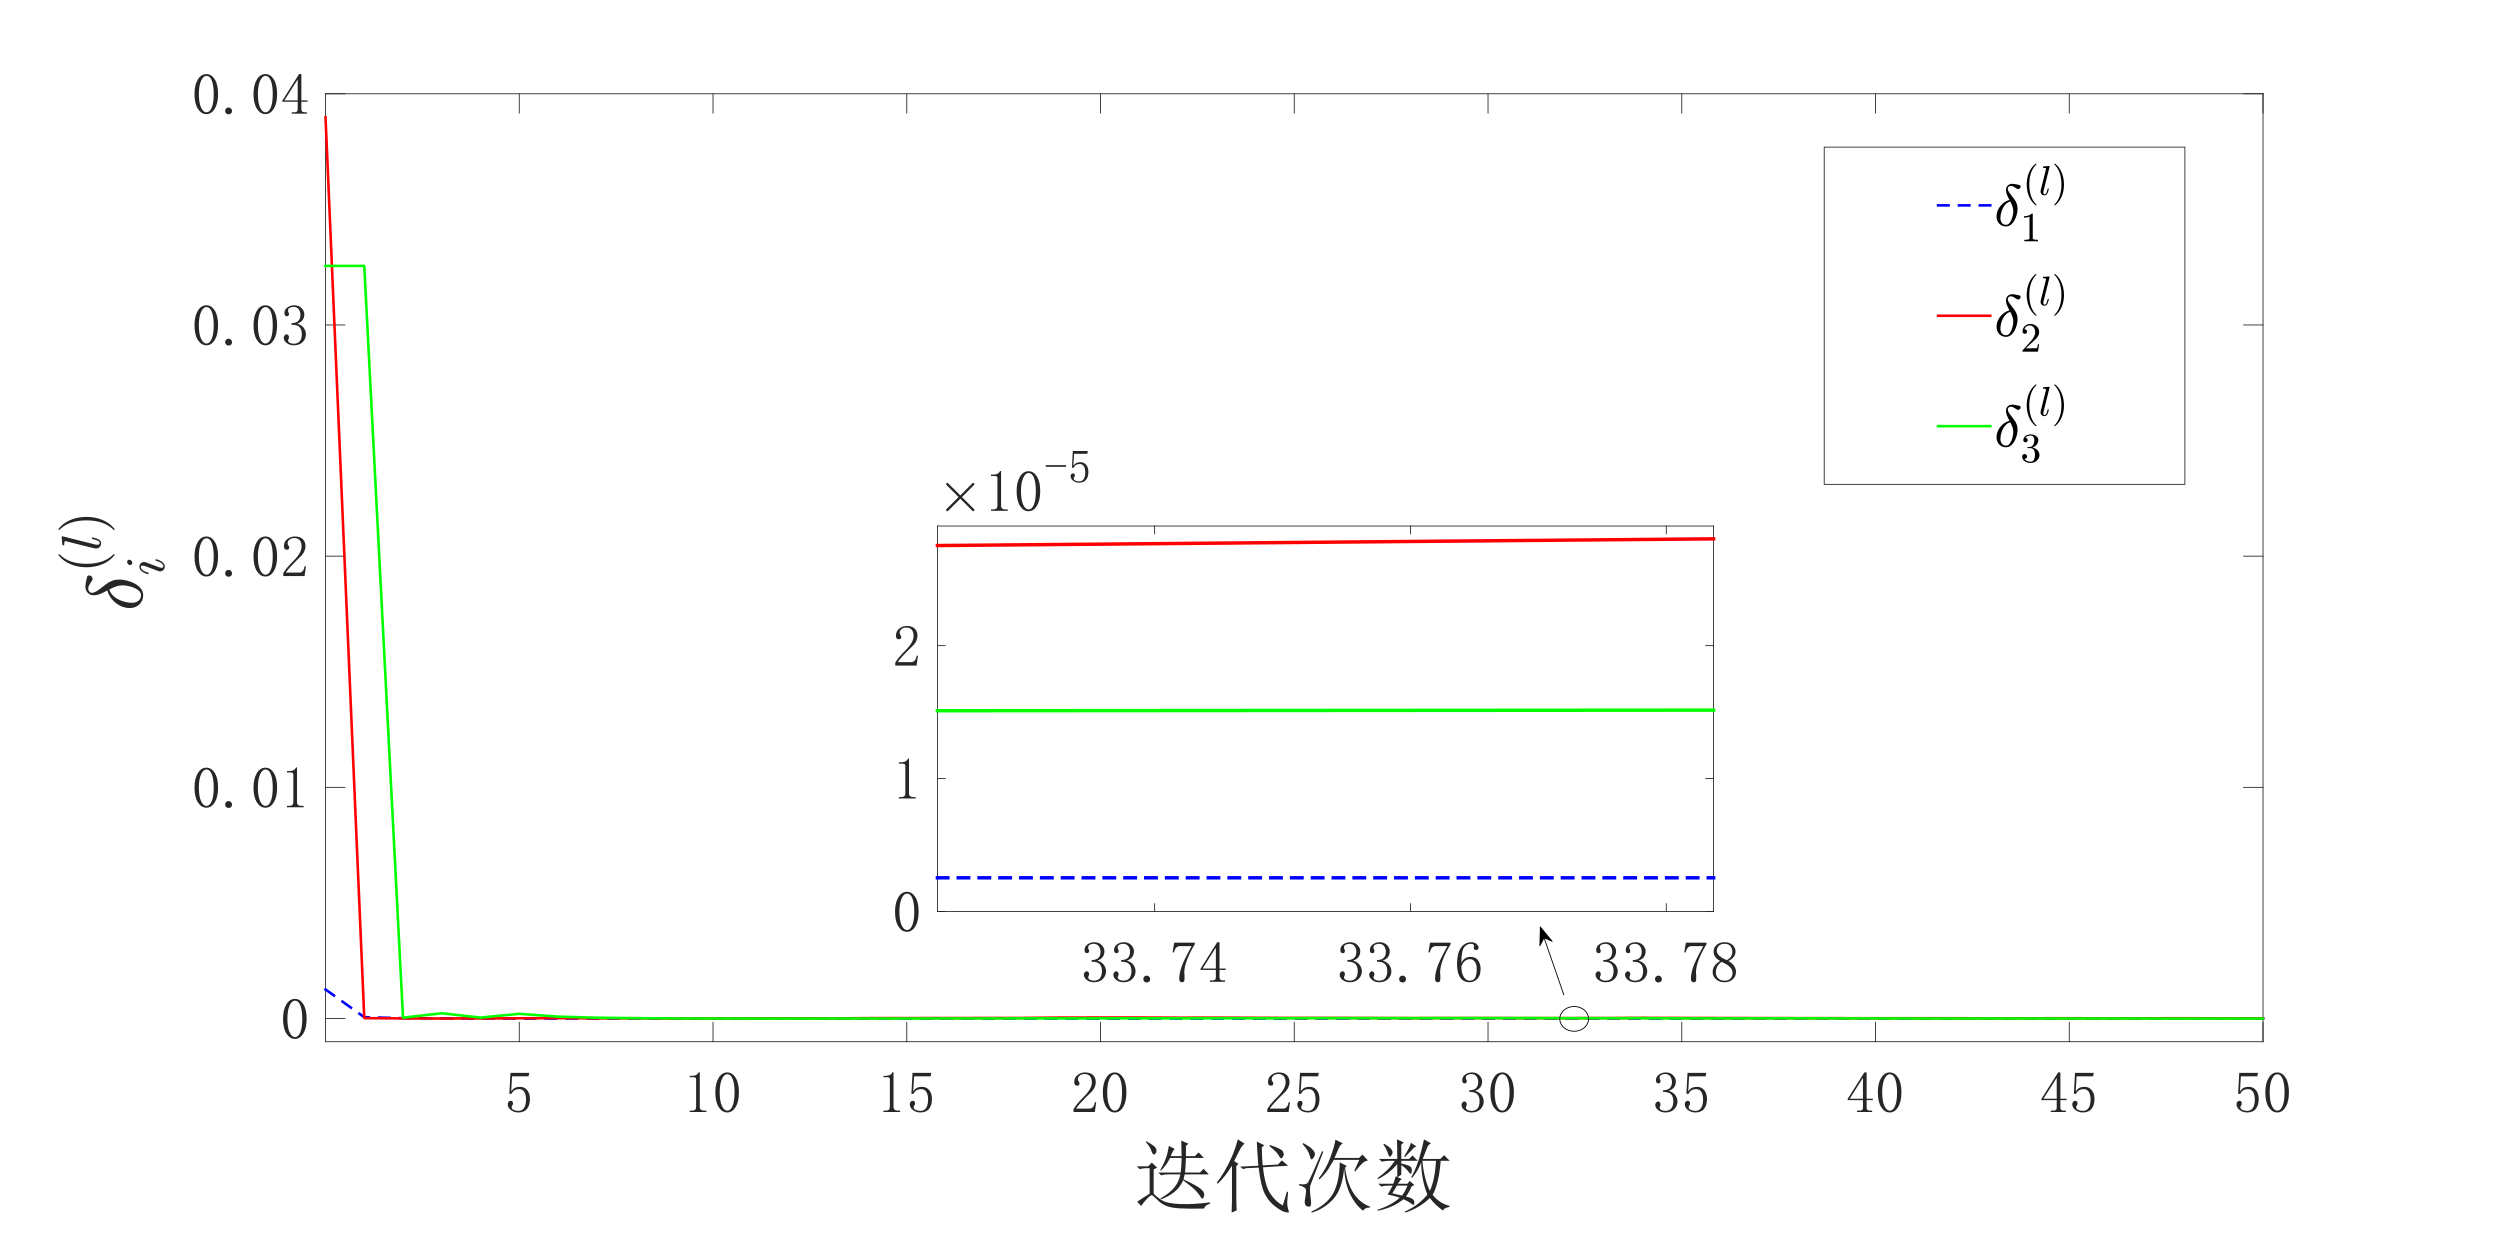 <?xml version="1.0"?>
<!DOCTYPE svg PUBLIC '-//W3C//DTD SVG 1.0//EN'
          'http://www.w3.org/TR/2001/REC-SVG-20010904/DTD/svg10.dtd'>
<svg xmlns:xlink="http://www.w3.org/1999/xlink" style="fill-opacity:1; color-rendering:auto; color-interpolation:auto; text-rendering:auto; stroke:black; stroke-linecap:square; stroke-miterlimit:10; shape-rendering:auto; stroke-opacity:1; fill:black; stroke-dasharray:none; font-weight:normal; stroke-width:1; font-family:'Dialog'; font-style:normal; stroke-linejoin:miter; font-size:12px; stroke-dashoffset:0; image-rendering:auto;" width="1920" height="954" xmlns="http://www.w3.org/2000/svg"
><rect width="100%" height="100%" fill="#333333" stroke="none"/><!--Generated by the Batik Graphics2D SVG Generator--><defs id="genericDefs"
  /><g
  ><defs id="defs1"
    ><clipPath clipPathUnits="userSpaceOnUse" id="clipPath1"
      ><path d="M0 0 L1920 0 L1920 954 L0 954 L0 0 Z"
      /></clipPath
    ></defs
    ><g style="fill:white; stroke:white;"
    ><rect x="0" y="0" width="1920" style="clip-path:url(#clipPath1); stroke:none;" height="954"
    /></g
    ><g style="fill:white; text-rendering:optimizeSpeed; color-rendering:optimizeSpeed; image-rendering:optimizeSpeed; shape-rendering:crispEdges; stroke:white; color-interpolation:sRGB;"
    ><rect x="0" width="1920" height="954" y="0" style="stroke:none;"
      /><path style="stroke:none;" d="M250 800 L1738 800 L1738 72 L250 72 Z"
    /></g
    ><g style="fill:rgb(38,38,38); text-rendering:geometricPrecision; image-rendering:optimizeQuality; color-rendering:optimizeQuality; stroke-linejoin:round; stroke:rgb(38,38,38); color-interpolation:linearRGB; stroke-width:0.667;"
    ><line y2="800" style="fill:none;" x1="250" x2="1738" y1="800"
      /><line y2="72" style="fill:none;" x1="250" x2="1738" y1="72"
      /><line y2="785.12" style="fill:none;" x1="398.8" x2="398.8" y1="800"
      /><line y2="785.12" style="fill:none;" x1="547.6" x2="547.6" y1="800"
      /><line y2="785.12" style="fill:none;" x1="696.4" x2="696.4" y1="800"
      /><line y2="785.12" style="fill:none;" x1="845.2" x2="845.2" y1="800"
      /><line y2="785.12" style="fill:none;" x1="994" x2="994" y1="800"
      /><line y2="785.12" style="fill:none;" x1="1142.8" x2="1142.8" y1="800"
      /><line y2="785.12" style="fill:none;" x1="1291.6" x2="1291.6" y1="800"
      /><line y2="785.12" style="fill:none;" x1="1440.4" x2="1440.4" y1="800"
      /><line y2="785.12" style="fill:none;" x1="1589.2" x2="1589.2" y1="800"
      /><line y2="785.12" style="fill:none;" x1="1738" x2="1738" y1="800"
      /><line y2="86.88" style="fill:none;" x1="398.8" x2="398.8" y1="72"
      /><line y2="86.88" style="fill:none;" x1="547.6" x2="547.6" y1="72"
      /><line y2="86.88" style="fill:none;" x1="696.4" x2="696.4" y1="72"
      /><line y2="86.88" style="fill:none;" x1="845.2" x2="845.2" y1="72"
      /><line y2="86.88" style="fill:none;" x1="994" x2="994" y1="72"
      /><line y2="86.88" style="fill:none;" x1="1142.8" x2="1142.8" y1="72"
      /><line y2="86.88" style="fill:none;" x1="1291.6" x2="1291.6" y1="72"
      /><line y2="86.88" style="fill:none;" x1="1440.4" x2="1440.4" y1="72"
      /><line y2="86.88" style="fill:none;" x1="1589.2" x2="1589.2" y1="72"
      /><line y2="86.88" style="fill:none;" x1="1738" x2="1738" y1="72"
    /></g
    ><g transform="translate(398.8,811.733)" style="font-size:45.333px; fill:rgb(38,38,38); text-rendering:geometricPrecision; image-rendering:optimizeQuality; color-rendering:optimizeQuality; font-family:'宋体'; stroke:rgb(38,38,38); color-interpolation:linearRGB;"
    ><path style="stroke:none;" d="M0.625 22.953 Q3.969 22.953 6.078 25.508 Q8.188 28.062 8.188 32.281 Q8.188 37.016 5.992 39.828 Q3.797 42.641 -0.781 42.641 Q-3.938 42.641 -6.398 40.797 Q-8.859 38.953 -8.859 36.312 Q-8.859 35.266 -8.242 34.477 Q-7.625 33.688 -6.578 33.688 Q-5.516 33.688 -5.164 34.391 Q-4.812 35.094 -4.812 35.609 Q-4.812 36.672 -5.344 37.203 Q-5.875 37.906 -5.875 38.609 Q-5.875 40.016 -4.203 40.719 Q-2.531 41.422 -0.594 41.422 Q2.219 41.422 3.711 39.133 Q5.203 36.844 5.203 32.625 Q5.203 29.109 3.883 26.914 Q2.562 24.719 -0.078 24.719 Q-2 24.719 -3.406 25.422 Q-4.812 26.125 -6.047 28.406 L-7.625 28.234 L-6.75 12.234 L7.656 12.234 L7.141 14.875 L-5.516 14.875 L-6.219 26.469 Q-4.469 24.016 -2.797 23.484 Q-1.125 22.953 0.625 22.953 Z"
    /></g
    ><g transform="translate(547.6,811.733)" style="font-size:45.333px; fill:rgb(38,38,38); text-rendering:geometricPrecision; image-rendering:optimizeQuality; color-rendering:optimizeQuality; font-family:'宋体'; stroke:rgb(38,38,38); color-interpolation:linearRGB;"
    ><path style="stroke:none;" d="M-10.172 11.703 L-10.172 38.422 Q-10.172 39.828 -9.289 40.531 Q-8.406 41.234 -6.828 41.234 L-5.062 41.234 L-5.062 42.297 L-17.906 42.297 L-17.906 41.234 L-16.312 41.234 Q-14.562 41.234 -13.773 40.531 Q-12.984 39.828 -12.984 38.422 L-12.984 17.156 Q-12.984 16.453 -13.422 16.016 Q-13.859 15.578 -14.734 15.578 L-17.906 15.578 L-17.906 14.516 L-16.312 14.516 Q-14.203 14.516 -12.891 13.812 Q-11.578 13.109 -10.875 11.703 L-10.172 11.703 ZM10.916 13.297 Q8.463 13.297 6.791 17.07 Q5.119 20.844 5.119 27.172 Q5.119 33.859 6.791 37.547 Q8.463 41.234 10.916 41.234 Q13.557 41.234 15.049 37.547 Q16.541 33.859 16.541 27.172 Q16.541 20.844 15.135 17.07 Q13.729 13.297 10.916 13.297 ZM10.916 42.641 Q7.057 42.641 4.416 38.602 Q1.775 34.562 1.775 27.172 Q1.775 20.328 4.322 16.109 Q6.869 11.891 10.916 11.891 Q14.791 11.891 17.338 15.93 Q19.885 19.969 19.885 27.172 Q19.885 34.391 17.338 38.516 Q14.791 42.641 10.916 42.641 Z"
    /></g
    ><g transform="translate(696.4,811.733)" style="font-size:45.333px; fill:rgb(38,38,38); text-rendering:geometricPrecision; image-rendering:optimizeQuality; color-rendering:optimizeQuality; font-family:'宋体'; stroke:rgb(38,38,38); color-interpolation:linearRGB;"
    ><path style="stroke:none;" d="M-10.172 11.703 L-10.172 38.422 Q-10.172 39.828 -9.289 40.531 Q-8.406 41.234 -6.828 41.234 L-5.062 41.234 L-5.062 42.297 L-17.906 42.297 L-17.906 41.234 L-16.312 41.234 Q-14.562 41.234 -13.773 40.531 Q-12.984 39.828 -12.984 38.422 L-12.984 17.156 Q-12.984 16.453 -13.422 16.016 Q-13.859 15.578 -14.734 15.578 L-17.906 15.578 L-17.906 14.516 L-16.312 14.516 Q-14.203 14.516 -12.891 13.812 Q-11.578 13.109 -10.875 11.703 L-10.172 11.703 ZM11.791 22.953 Q15.135 22.953 17.244 25.508 Q19.354 28.062 19.354 32.281 Q19.354 37.016 17.158 39.828 Q14.963 42.641 10.385 42.641 Q7.229 42.641 4.768 40.797 Q2.307 38.953 2.307 36.312 Q2.307 35.266 2.924 34.477 Q3.541 33.688 4.588 33.688 Q5.65 33.688 6.002 34.391 Q6.354 35.094 6.354 35.609 Q6.354 36.672 5.822 37.203 Q5.291 37.906 5.291 38.609 Q5.291 40.016 6.963 40.719 Q8.635 41.422 10.572 41.422 Q13.385 41.422 14.877 39.133 Q16.369 36.844 16.369 32.625 Q16.369 29.109 15.049 26.914 Q13.729 24.719 11.088 24.719 Q9.166 24.719 7.76 25.422 Q6.354 26.125 5.119 28.406 L3.541 28.234 L4.416 12.234 L18.822 12.234 L18.307 14.875 L5.65 14.875 L4.947 26.469 Q6.697 24.016 8.369 23.484 Q10.041 22.953 11.791 22.953 Z"
    /></g
    ><g transform="translate(845.2,811.733)" style="font-size:45.333px; fill:rgb(38,38,38); text-rendering:geometricPrecision; image-rendering:optimizeQuality; color-rendering:optimizeQuality; font-family:'宋体'; stroke:rgb(38,38,38); color-interpolation:linearRGB;"
    ><path style="stroke:none;" d="M-6.656 19.625 Q-6.656 16.453 -8.062 14.781 Q-9.469 13.109 -12.281 13.109 Q-14.391 13.109 -15.883 14.258 Q-17.375 15.406 -17.375 17.156 Q-17.375 18.219 -16.672 18.922 Q-16.141 19.625 -16.141 20.328 Q-16.141 21.203 -16.578 21.641 Q-17.016 22.078 -17.906 22.078 Q-18.953 22.078 -19.57 21.461 Q-20.188 20.844 -20.188 19.438 Q-20.188 15.75 -17.547 13.82 Q-14.906 11.891 -11.922 11.891 Q-7.703 11.891 -5.68 14 Q-3.656 16.109 -3.656 19.266 Q-3.656 21.375 -4.625 23.484 Q-5.594 25.594 -7.703 27.531 Q-12.797 32.453 -15.523 35.531 Q-18.25 38.609 -18.781 39.656 L-8.406 39.656 Q-6.828 39.656 -5.773 38.43 Q-4.719 37.203 -4.359 34.734 L-3.312 34.734 L-4.359 42.297 L-20.719 42.297 L-20.719 40.016 Q-19.828 38.422 -17.812 35.961 Q-15.797 33.5 -12.453 30.172 Q-9.469 27.172 -8.062 24.539 Q-6.656 21.906 -6.656 19.625 ZM10.916 13.297 Q8.463 13.297 6.791 17.07 Q5.119 20.844 5.119 27.172 Q5.119 33.859 6.791 37.547 Q8.463 41.234 10.916 41.234 Q13.557 41.234 15.049 37.547 Q16.541 33.859 16.541 27.172 Q16.541 20.844 15.135 17.07 Q13.729 13.297 10.916 13.297 ZM10.916 42.641 Q7.057 42.641 4.416 38.602 Q1.775 34.562 1.775 27.172 Q1.775 20.328 4.322 16.109 Q6.869 11.891 10.916 11.891 Q14.791 11.891 17.338 15.93 Q19.885 19.969 19.885 27.172 Q19.885 34.391 17.338 38.516 Q14.791 42.641 10.916 42.641 Z"
    /></g
    ><g transform="translate(994,811.733)" style="font-size:45.333px; fill:rgb(38,38,38); text-rendering:geometricPrecision; image-rendering:optimizeQuality; color-rendering:optimizeQuality; font-family:'宋体'; stroke:rgb(38,38,38); color-interpolation:linearRGB;"
    ><path style="stroke:none;" d="M-6.656 19.625 Q-6.656 16.453 -8.062 14.781 Q-9.469 13.109 -12.281 13.109 Q-14.391 13.109 -15.883 14.258 Q-17.375 15.406 -17.375 17.156 Q-17.375 18.219 -16.672 18.922 Q-16.141 19.625 -16.141 20.328 Q-16.141 21.203 -16.578 21.641 Q-17.016 22.078 -17.906 22.078 Q-18.953 22.078 -19.57 21.461 Q-20.188 20.844 -20.188 19.438 Q-20.188 15.75 -17.547 13.82 Q-14.906 11.891 -11.922 11.891 Q-7.703 11.891 -5.68 14 Q-3.656 16.109 -3.656 19.266 Q-3.656 21.375 -4.625 23.484 Q-5.594 25.594 -7.703 27.531 Q-12.797 32.453 -15.523 35.531 Q-18.25 38.609 -18.781 39.656 L-8.406 39.656 Q-6.828 39.656 -5.773 38.43 Q-4.719 37.203 -4.359 34.734 L-3.312 34.734 L-4.359 42.297 L-20.719 42.297 L-20.719 40.016 Q-19.828 38.422 -17.812 35.961 Q-15.797 33.5 -12.453 30.172 Q-9.469 27.172 -8.062 24.539 Q-6.656 21.906 -6.656 19.625 ZM11.791 22.953 Q15.135 22.953 17.244 25.508 Q19.354 28.062 19.354 32.281 Q19.354 37.016 17.158 39.828 Q14.963 42.641 10.385 42.641 Q7.229 42.641 4.768 40.797 Q2.307 38.953 2.307 36.312 Q2.307 35.266 2.924 34.477 Q3.541 33.688 4.588 33.688 Q5.65 33.688 6.002 34.391 Q6.354 35.094 6.354 35.609 Q6.354 36.672 5.822 37.203 Q5.291 37.906 5.291 38.609 Q5.291 40.016 6.963 40.719 Q8.635 41.422 10.572 41.422 Q13.385 41.422 14.877 39.133 Q16.369 36.844 16.369 32.625 Q16.369 29.109 15.049 26.914 Q13.729 24.719 11.088 24.719 Q9.166 24.719 7.76 25.422 Q6.354 26.125 5.119 28.406 L3.541 28.234 L4.416 12.234 L18.822 12.234 L18.307 14.875 L5.65 14.875 L4.947 26.469 Q6.697 24.016 8.369 23.484 Q10.041 22.953 11.791 22.953 Z"
    /></g
    ><g transform="translate(1142.8,811.733)" style="font-size:45.333px; fill:rgb(38,38,38); text-rendering:geometricPrecision; image-rendering:optimizeQuality; color-rendering:optimizeQuality; font-family:'宋体'; stroke:rgb(38,38,38); color-interpolation:linearRGB;"
    ><path style="stroke:none;" d="M-3.312 34.203 Q-3.312 37.547 -5.773 40.094 Q-8.234 42.641 -12.625 42.641 Q-15.797 42.641 -18.078 40.883 Q-20.359 39.125 -20.359 36.844 Q-20.359 35.797 -19.656 35 Q-18.953 34.203 -18.25 34.203 Q-17.203 34.203 -16.758 35 Q-16.312 35.797 -16.312 36.312 Q-16.312 37.203 -16.672 37.719 Q-17.016 38.422 -17.016 38.953 Q-17.016 40.016 -15.703 40.719 Q-14.391 41.422 -12.797 41.422 Q-9.641 41.422 -8.055 39.57 Q-6.469 37.719 -6.469 33.859 Q-6.469 30.688 -8.141 28.758 Q-9.812 26.828 -14.391 26.828 L-14.391 25.594 Q-10.875 25.594 -9.203 23.922 Q-7.531 22.25 -7.531 19.266 Q-7.531 16.812 -8.852 14.961 Q-10.172 13.109 -12.984 13.109 Q-14.203 13.109 -15.609 13.727 Q-17.016 14.344 -17.016 15.75 Q-17.016 17.156 -16.672 17.516 Q-16.312 17.859 -16.312 18.391 Q-16.312 19.266 -16.664 19.797 Q-17.016 20.328 -17.906 20.328 Q-18.609 20.328 -19.219 19.797 Q-19.828 19.266 -19.828 17.859 Q-19.828 15.219 -17.547 13.555 Q-15.266 11.891 -12.281 11.891 Q-8.766 11.891 -6.656 14.086 Q-4.547 16.281 -4.547 18.734 Q-4.547 21.375 -5.859 23.219 Q-7.172 25.062 -9.984 25.953 Q-6.125 27.359 -4.719 29.641 Q-3.312 31.922 -3.312 34.203 ZM10.916 13.297 Q8.463 13.297 6.791 17.07 Q5.119 20.844 5.119 27.172 Q5.119 33.859 6.791 37.547 Q8.463 41.234 10.916 41.234 Q13.557 41.234 15.049 37.547 Q16.541 33.859 16.541 27.172 Q16.541 20.844 15.135 17.07 Q13.729 13.297 10.916 13.297 ZM10.916 42.641 Q7.057 42.641 4.416 38.602 Q1.775 34.562 1.775 27.172 Q1.775 20.328 4.322 16.109 Q6.869 11.891 10.916 11.891 Q14.791 11.891 17.338 15.93 Q19.885 19.969 19.885 27.172 Q19.885 34.391 17.338 38.516 Q14.791 42.641 10.916 42.641 Z"
    /></g
    ><g transform="translate(1291.6,811.733)" style="font-size:45.333px; fill:rgb(38,38,38); text-rendering:geometricPrecision; image-rendering:optimizeQuality; color-rendering:optimizeQuality; font-family:'宋体'; stroke:rgb(38,38,38); color-interpolation:linearRGB;"
    ><path style="stroke:none;" d="M-3.312 34.203 Q-3.312 37.547 -5.773 40.094 Q-8.234 42.641 -12.625 42.641 Q-15.797 42.641 -18.078 40.883 Q-20.359 39.125 -20.359 36.844 Q-20.359 35.797 -19.656 35 Q-18.953 34.203 -18.25 34.203 Q-17.203 34.203 -16.758 35 Q-16.312 35.797 -16.312 36.312 Q-16.312 37.203 -16.672 37.719 Q-17.016 38.422 -17.016 38.953 Q-17.016 40.016 -15.703 40.719 Q-14.391 41.422 -12.797 41.422 Q-9.641 41.422 -8.055 39.57 Q-6.469 37.719 -6.469 33.859 Q-6.469 30.688 -8.141 28.758 Q-9.812 26.828 -14.391 26.828 L-14.391 25.594 Q-10.875 25.594 -9.203 23.922 Q-7.531 22.25 -7.531 19.266 Q-7.531 16.812 -8.852 14.961 Q-10.172 13.109 -12.984 13.109 Q-14.203 13.109 -15.609 13.727 Q-17.016 14.344 -17.016 15.75 Q-17.016 17.156 -16.672 17.516 Q-16.312 17.859 -16.312 18.391 Q-16.312 19.266 -16.664 19.797 Q-17.016 20.328 -17.906 20.328 Q-18.609 20.328 -19.219 19.797 Q-19.828 19.266 -19.828 17.859 Q-19.828 15.219 -17.547 13.555 Q-15.266 11.891 -12.281 11.891 Q-8.766 11.891 -6.656 14.086 Q-4.547 16.281 -4.547 18.734 Q-4.547 21.375 -5.859 23.219 Q-7.172 25.062 -9.984 25.953 Q-6.125 27.359 -4.719 29.641 Q-3.312 31.922 -3.312 34.203 ZM11.791 22.953 Q15.135 22.953 17.244 25.508 Q19.354 28.062 19.354 32.281 Q19.354 37.016 17.158 39.828 Q14.963 42.641 10.385 42.641 Q7.229 42.641 4.768 40.797 Q2.307 38.953 2.307 36.312 Q2.307 35.266 2.924 34.477 Q3.541 33.688 4.588 33.688 Q5.65 33.688 6.002 34.391 Q6.354 35.094 6.354 35.609 Q6.354 36.672 5.822 37.203 Q5.291 37.906 5.291 38.609 Q5.291 40.016 6.963 40.719 Q8.635 41.422 10.572 41.422 Q13.385 41.422 14.877 39.133 Q16.369 36.844 16.369 32.625 Q16.369 29.109 15.049 26.914 Q13.729 24.719 11.088 24.719 Q9.166 24.719 7.76 25.422 Q6.354 26.125 5.119 28.406 L3.541 28.234 L4.416 12.234 L18.822 12.234 L18.307 14.875 L5.65 14.875 L4.947 26.469 Q6.697 24.016 8.369 23.484 Q10.041 22.953 11.791 22.953 Z"
    /></g
    ><g transform="translate(1440.4,811.733)" style="font-size:45.333px; fill:rgb(38,38,38); text-rendering:geometricPrecision; image-rendering:optimizeQuality; color-rendering:optimizeQuality; font-family:'宋体'; stroke:rgb(38,38,38); color-interpolation:linearRGB;"
    ><path style="stroke:none;" d="M-6.828 38.953 Q-6.828 40.188 -6.125 40.711 Q-5.422 41.234 -4.188 41.234 L-2.609 41.234 L-2.609 42.297 L-14.203 42.297 L-14.203 41.234 L-12.281 41.234 Q-10.875 41.234 -10.258 40.711 Q-9.641 40.188 -9.641 38.953 L-9.641 33.156 L-21.422 33.156 L-21.422 32.281 L-8.578 11.891 L-6.828 11.891 L-6.828 32.094 L-2.078 32.094 L-2.078 33.156 L-6.828 33.156 L-6.828 38.953 ZM-9.812 16.281 L-19.828 32.094 L-9.641 32.094 L-9.641 16.281 L-9.812 16.281 ZM10.916 13.297 Q8.463 13.297 6.791 17.07 Q5.119 20.844 5.119 27.172 Q5.119 33.859 6.791 37.547 Q8.463 41.234 10.916 41.234 Q13.557 41.234 15.049 37.547 Q16.541 33.859 16.541 27.172 Q16.541 20.844 15.135 17.07 Q13.729 13.297 10.916 13.297 ZM10.916 42.641 Q7.057 42.641 4.416 38.602 Q1.775 34.562 1.775 27.172 Q1.775 20.328 4.322 16.109 Q6.869 11.891 10.916 11.891 Q14.791 11.891 17.338 15.93 Q19.885 19.969 19.885 27.172 Q19.885 34.391 17.338 38.516 Q14.791 42.641 10.916 42.641 Z"
    /></g
    ><g transform="translate(1589.2,811.733)" style="font-size:45.333px; fill:rgb(38,38,38); text-rendering:geometricPrecision; image-rendering:optimizeQuality; color-rendering:optimizeQuality; font-family:'宋体'; stroke:rgb(38,38,38); color-interpolation:linearRGB;"
    ><path style="stroke:none;" d="M-6.828 38.953 Q-6.828 40.188 -6.125 40.711 Q-5.422 41.234 -4.188 41.234 L-2.609 41.234 L-2.609 42.297 L-14.203 42.297 L-14.203 41.234 L-12.281 41.234 Q-10.875 41.234 -10.258 40.711 Q-9.641 40.188 -9.641 38.953 L-9.641 33.156 L-21.422 33.156 L-21.422 32.281 L-8.578 11.891 L-6.828 11.891 L-6.828 32.094 L-2.078 32.094 L-2.078 33.156 L-6.828 33.156 L-6.828 38.953 ZM-9.812 16.281 L-19.828 32.094 L-9.641 32.094 L-9.641 16.281 L-9.812 16.281 ZM11.791 22.953 Q15.135 22.953 17.244 25.508 Q19.354 28.062 19.354 32.281 Q19.354 37.016 17.158 39.828 Q14.963 42.641 10.385 42.641 Q7.229 42.641 4.768 40.797 Q2.307 38.953 2.307 36.312 Q2.307 35.266 2.924 34.477 Q3.541 33.688 4.588 33.688 Q5.65 33.688 6.002 34.391 Q6.354 35.094 6.354 35.609 Q6.354 36.672 5.822 37.203 Q5.291 37.906 5.291 38.609 Q5.291 40.016 6.963 40.719 Q8.635 41.422 10.572 41.422 Q13.385 41.422 14.877 39.133 Q16.369 36.844 16.369 32.625 Q16.369 29.109 15.049 26.914 Q13.729 24.719 11.088 24.719 Q9.166 24.719 7.76 25.422 Q6.354 26.125 5.119 28.406 L3.541 28.234 L4.416 12.234 L18.822 12.234 L18.307 14.875 L5.65 14.875 L4.947 26.469 Q6.697 24.016 8.369 23.484 Q10.041 22.953 11.791 22.953 Z"
    /></g
    ><g transform="translate(1738,811.733)" style="font-size:45.333px; fill:rgb(38,38,38); text-rendering:geometricPrecision; image-rendering:optimizeQuality; color-rendering:optimizeQuality; font-family:'宋体'; stroke:rgb(38,38,38); color-interpolation:linearRGB;"
    ><path style="stroke:none;" d="M-10.875 22.953 Q-7.531 22.953 -5.422 25.508 Q-3.312 28.062 -3.312 32.281 Q-3.312 37.016 -5.508 39.828 Q-7.703 42.641 -12.281 42.641 Q-15.438 42.641 -17.898 40.797 Q-20.359 38.953 -20.359 36.312 Q-20.359 35.266 -19.742 34.477 Q-19.125 33.688 -18.078 33.688 Q-17.016 33.688 -16.664 34.391 Q-16.312 35.094 -16.312 35.609 Q-16.312 36.672 -16.844 37.203 Q-17.375 37.906 -17.375 38.609 Q-17.375 40.016 -15.703 40.719 Q-14.031 41.422 -12.094 41.422 Q-9.281 41.422 -7.789 39.133 Q-6.297 36.844 -6.297 32.625 Q-6.297 29.109 -7.617 26.914 Q-8.938 24.719 -11.578 24.719 Q-13.5 24.719 -14.906 25.422 Q-16.312 26.125 -17.547 28.406 L-19.125 28.234 L-18.25 12.234 L-3.844 12.234 L-4.359 14.875 L-17.016 14.875 L-17.719 26.469 Q-15.969 24.016 -14.297 23.484 Q-12.625 22.953 -10.875 22.953 ZM10.916 13.297 Q8.463 13.297 6.791 17.07 Q5.119 20.844 5.119 27.172 Q5.119 33.859 6.791 37.547 Q8.463 41.234 10.916 41.234 Q13.557 41.234 15.049 37.547 Q16.541 33.859 16.541 27.172 Q16.541 20.844 15.135 17.07 Q13.729 13.297 10.916 13.297 ZM10.916 42.641 Q7.057 42.641 4.416 38.602 Q1.775 34.562 1.775 27.172 Q1.775 20.328 4.322 16.109 Q6.869 11.891 10.916 11.891 Q14.791 11.891 17.338 15.93 Q19.885 19.969 19.885 27.172 Q19.885 34.391 17.338 38.516 Q14.791 42.641 10.916 42.641 Z"
    /></g
    ><g transform="translate(994.001,867.067)" style="font-size:61.333px; fill:rgb(38,38,38); text-rendering:geometricPrecision; image-rendering:optimizeQuality; color-rendering:optimizeQuality; font-family:'宋体'; stroke:rgb(38,38,38); color-interpolation:linearRGB;"
    ><path style="stroke:none;" d="M-84.156 34.891 L-85.109 38.703 Q-74.859 43.469 -72 45.852 Q-69.141 48.234 -69.141 50.375 Q-69.141 51.328 -69.617 52.398 Q-70.094 53.469 -70.578 53.469 Q-71.297 53.469 -72.484 51.328 Q-74.625 47.984 -78.203 45.008 Q-81.781 42.031 -85.344 39.406 Q-89.641 49.422 -102.266 53.953 L-102.75 53.234 Q-89.406 46.078 -87.5 34.891 L-97.5 34.891 Q-99.641 34.891 -102.266 35.594 L-104.406 33.453 L-87.25 33.453 Q-86.547 27.969 -86.547 22.25 L-95.359 22.25 Q-98.219 27.969 -102.5 32.031 L-102.984 31.547 Q-100.125 26.781 -98.578 22.375 Q-97.031 17.969 -96.312 12.969 L-91.781 15.344 Q-93.219 16.531 -94.875 20.828 L-86.547 20.828 Q-86.547 16.062 -86.781 8.906 L-81.297 11.297 L-83.203 12.969 L-83.203 20.828 L-76.297 20.828 L-73.438 17.969 L-69.391 22.25 L-83.203 22.25 Q-83.438 29.172 -83.922 33.453 L-72.484 33.453 L-69.625 30.594 L-65.578 34.891 L-84.156 34.891 ZM-107.984 49.656 Q-105.844 52.047 -101.789 54.664 Q-97.734 57.281 -87.492 57.641 Q-77.25 58 -64.625 56.328 L-64.625 57.281 Q-68.906 58.719 -69.141 61.094 Q-80.344 61.344 -87.492 60.984 Q-94.641 60.625 -98.57 58.953 Q-102.5 57.281 -105.359 54.188 Q-108.469 51.094 -109.297 50.852 Q-110.125 50.609 -112.984 53.469 Q-115.844 56.328 -117.516 59.188 L-120.609 55.859 Q-116.094 52.75 -111.078 49.656 L-111.078 30.125 L-114.188 30.125 Q-116.094 30.125 -118.703 30.828 L-120.859 28.688 L-112.281 28.688 L-109.422 25.828 L-105.359 29.641 L-107.984 31.078 L-107.984 49.656 ZM-113.938 10.109 L-113.703 9.391 Q-110.125 11.297 -107.984 12.961 Q-105.844 14.625 -105.844 16.414 Q-105.844 18.203 -106.68 18.922 Q-107.516 19.641 -107.75 19.641 Q-108.703 19.641 -109.656 17.016 Q-110.844 13.438 -113.938 10.109 ZM-8.762 58.719 L-5.668 48.234 L-4.715 48.234 Q-5.668 56.328 -5.309 58.711 Q-4.949 61.094 -4.246 63 Q-3.762 64.203 -4.949 64.203 Q-5.434 64.203 -7.699 63.602 Q-9.965 63 -14.73 59.43 Q-19.496 55.859 -22.59 49.898 Q-25.684 43.938 -27.355 29.641 L-37.121 30.125 L-39.262 30.828 L-41.652 28.922 L-27.59 28.219 Q-28.074 22.25 -28.309 18.203 Q-28.543 14.156 -28.777 9.625 L-23.059 12.484 L-24.965 14.156 Q-24.73 23.453 -24.262 27.969 L-12.574 27.266 L-9.48 24.156 L-4.715 28.219 L-24.012 29.406 Q-22.59 43.469 -18.301 49.781 Q-14.012 56.094 -8.762 58.719 ZM-19.012 13.203 L-18.777 12.25 Q-9.715 15.344 -8.887 17.016 Q-8.059 18.688 -8.059 19.391 Q-8.059 20.344 -8.77 21.422 Q-9.48 22.5 -9.965 22.5 Q-10.918 22.5 -11.871 20.344 Q-13.777 17.25 -19.012 13.203 ZM-44.512 28.453 L-44.512 54.188 Q-44.512 58 -44.277 62.531 L-48.09 64.203 Q-47.84 58.234 -47.84 54.422 L-47.84 28.219 Q-53.559 37.266 -58.809 42.031 L-59.527 41.312 Q-56.418 37.266 -53.684 32.617 Q-50.949 27.969 -48.207 21.898 Q-45.465 15.828 -43.324 7.953 L-38.074 11.297 Q-39.98 12.25 -42.121 16.531 Q-44.277 21.062 -46.184 24.641 L-42.84 26.781 L-44.512 28.453 ZM46.133 32.031 L49.945 23.688 L30.398 23.688 Q28.492 27.016 26.352 30.477 Q24.211 33.938 19.445 38.703 L18.727 37.984 Q24.211 31.078 27.547 22.258 Q30.883 13.438 31.602 8.203 L37.32 11.062 Q35.414 12.016 34.461 14.156 Q33.508 16.297 30.883 22.25 L49.711 22.25 L52.32 19.641 L56.617 24.156 Q54.227 24.641 52.562 26.07 Q50.898 27.5 46.852 32.5 L46.133 32.031 ZM38.273 30.359 Q36.836 46.328 29.93 53.836 Q23.023 61.344 13.492 64.203 L13.008 63.484 Q25.164 58 29.93 49.305 Q34.695 40.609 34.93 25.594 L40.414 28.453 L38.977 29.641 Q40.648 41.797 45.531 49.305 Q50.414 56.812 58.289 59.672 L58.039 60.391 Q54.477 60.141 52.805 62.766 Q46.852 58.234 42.914 50.133 Q38.977 42.031 38.273 30.359 ZM6.82 10.812 Q11.82 13.438 13.844 15.586 Q15.867 17.734 15.867 19.156 Q15.867 20.594 14.797 22.023 Q13.727 23.453 13.492 23.453 Q12.539 23.453 11.82 20.344 Q10.633 16.062 6.336 11.531 L6.82 10.812 ZM3.711 42.266 Q5.383 42.516 6.82 42.516 Q8.961 42.516 10.148 41.562 Q11.336 40.609 21.352 17.016 L22.305 17.484 Q13.008 41.797 12.539 42.75 Q12.055 43.703 12.055 46.68 Q12.055 49.656 12.773 54.656 Q13.492 59.906 11.227 59.672 Q8.961 59.438 8.484 58.242 Q8.008 57.047 8.008 56.094 Q8.008 55.141 8.477 52.516 Q9.195 48.703 8.961 46.68 Q8.727 44.656 3.711 43.219 L3.711 42.266 ZM78.871 43.469 Q76.965 46.562 75.293 49.422 Q78.387 50.141 82.684 51.094 Q84.824 48.703 86.965 43.469 L78.871 43.469 ZM69.106 11.297 Q73.621 14.156 74.574 15.586 Q75.527 17.016 75.527 17.734 Q75.527 18.922 74.699 20.109 Q73.871 21.297 73.387 21.297 Q72.668 21.297 71.965 18.922 Q71.012 15.578 68.387 11.766 L69.106 11.297 ZM89.59 10.578 L93.887 13.438 Q91.981 13.922 90.543 15.828 Q88.871 17.734 85.059 21.547 L84.356 21.062 Q88.871 13.922 89.59 10.578 ZM78.871 7.953 L84.106 10.344 L82.199 12.016 L82.199 22.969 L88.168 22.969 L90.777 20.344 L94.84 24.406 L82.199 24.406 L82.199 26.547 Q87.684 27.734 88.996 28.805 Q90.309 29.875 90.309 31.547 Q90.309 32.266 90.066 33.336 Q89.824 34.406 89.356 34.406 Q88.871 34.406 87.684 32.734 Q85.777 30.125 82.199 27.734 L82.199 35.125 L79.34 37.031 L82.684 38.453 Q81.496 38.938 79.59 42.031 L86.965 42.031 L88.637 39.891 L92.215 42.984 L90.074 44.172 Q87.684 49.656 85.777 51.797 Q89.59 52.75 90.902 53.828 Q92.215 54.906 92.215 56.57 Q92.215 58.234 91.496 58.234 Q90.777 58.234 89.824 57.281 Q87.215 55.375 83.871 53.953 Q75.527 60.625 64.09 62.766 L63.855 62.047 Q74.824 58.484 81.012 52.75 Q76.246 51.094 71.715 50.375 Q72.668 48.938 75.527 43.469 L72.434 43.469 Q69.34 43.469 66.715 44.172 L64.574 42.031 L76.012 42.031 Q76.965 39.656 77.918 36.312 L79.106 36.797 L79.106 27.016 Q72.668 34.406 64.34 38.453 L63.855 37.75 Q72.668 31.547 77.199 24.406 L72.918 24.406 Q69.809 24.406 67.199 25.109 L65.043 22.969 L79.106 22.969 Q79.106 14.391 78.871 7.953 ZM98.402 24.406 Q99.606 38.219 104.121 47.516 Q107.934 39.406 108.887 24.406 L98.402 24.406 ZM99.606 7.953 L105.074 11.062 Q103.168 11.766 102.215 13.914 Q101.262 16.062 98.652 22.969 L112.231 22.969 L115.09 20.109 L119.371 24.406 L112.465 24.406 Q111.043 42.031 106.277 50.609 Q111.746 57.281 119.137 58.953 L119.137 59.906 Q114.606 60.625 114.371 62.766 Q108.184 58.484 104.121 53 Q96.262 60.625 85.309 64.203 L84.824 63.484 Q95.793 58.484 102.215 50.375 Q97.699 39.172 97.449 25.828 Q95.074 32.031 90.543 37.5 L89.824 37.031 Q95.543 27.5 99.606 7.953 Z"
    /></g
    ><g style="fill:rgb(38,38,38); text-rendering:geometricPrecision; image-rendering:optimizeQuality; color-rendering:optimizeQuality; stroke-linejoin:round; stroke:rgb(38,38,38); color-interpolation:linearRGB; stroke-width:0.667;"
    ><line y2="72" style="fill:none;" x1="250" x2="250" y1="800"
      /><line y2="72" style="fill:none;" x1="1738" x2="1738" y1="800"
      /><line y2="782.244" style="fill:none;" x1="250" x2="264.88" y1="782.244"
      /><line y2="604.683" style="fill:none;" x1="250" x2="264.88" y1="604.683"
      /><line y2="427.122" style="fill:none;" x1="250" x2="264.88" y1="427.122"
      /><line y2="249.561" style="fill:none;" x1="250" x2="264.88" y1="249.561"
      /><line y2="72" style="fill:none;" x1="250" x2="264.88" y1="72"
      /><line y2="782.244" style="fill:none;" x1="1738" x2="1723.12" y1="782.244"
      /><line y2="604.683" style="fill:none;" x1="1738" x2="1723.12" y1="604.683"
      /><line y2="427.122" style="fill:none;" x1="1738" x2="1723.12" y1="427.122"
      /><line y2="249.561" style="fill:none;" x1="1738" x2="1723.12" y1="249.561"
      /><line y2="72" style="fill:none;" x1="1738" x2="1723.12" y1="72"
    /></g
    ><g transform="translate(238.267,782.244)" style="font-size:45.333px; fill:rgb(38,38,38); text-rendering:geometricPrecision; image-rendering:optimizeQuality; color-rendering:optimizeQuality; font-family:'宋体'; stroke:rgb(38,38,38); color-interpolation:linearRGB;"
    ><path style="stroke:none;" d="M-11.75 -13.703 Q-14.203 -13.703 -15.875 -9.93 Q-17.547 -6.156 -17.547 0.172 Q-17.547 6.859 -15.875 10.547 Q-14.203 14.234 -11.75 14.234 Q-9.109 14.234 -7.617 10.547 Q-6.125 6.859 -6.125 0.172 Q-6.125 -6.156 -7.531 -9.93 Q-8.938 -13.703 -11.75 -13.703 ZM-11.75 15.641 Q-15.609 15.641 -18.25 11.602 Q-20.891 7.562 -20.891 0.172 Q-20.891 -6.672 -18.344 -10.891 Q-15.797 -15.109 -11.75 -15.109 Q-7.875 -15.109 -5.328 -11.07 Q-2.781 -7.031 -2.781 0.172 Q-2.781 7.391 -5.328 11.516 Q-7.875 15.641 -11.75 15.641 Z"
    /></g
    ><g transform="translate(238.267,604.683)" style="font-size:45.333px; fill:rgb(38,38,38); text-rendering:geometricPrecision; image-rendering:optimizeQuality; color-rendering:optimizeQuality; font-family:'宋体'; stroke:rgb(38,38,38); color-interpolation:linearRGB;"
    ><path style="stroke:none;" d="M-79.75 -13.703 Q-82.203 -13.703 -83.875 -9.93 Q-85.547 -6.156 -85.547 0.172 Q-85.547 6.859 -83.875 10.547 Q-82.203 14.234 -79.75 14.234 Q-77.109 14.234 -75.617 10.547 Q-74.125 6.859 -74.125 0.172 Q-74.125 -6.156 -75.531 -9.93 Q-76.938 -13.703 -79.75 -13.703 ZM-79.75 15.641 Q-83.609 15.641 -86.25 11.602 Q-88.891 7.562 -88.891 0.172 Q-88.891 -6.672 -86.344 -10.891 Q-83.797 -15.109 -79.75 -15.109 Q-75.875 -15.109 -73.328 -11.07 Q-70.781 -7.031 -70.781 0.172 Q-70.781 7.391 -73.328 11.516 Q-75.875 15.641 -79.75 15.641 ZM-62.709 15.828 Q-63.756 15.828 -64.553 15.125 Q-65.35 14.422 -65.35 13.188 Q-65.35 11.953 -64.553 11.25 Q-63.756 10.547 -62.709 10.547 Q-61.647 10.547 -60.857 11.336 Q-60.068 12.125 -60.068 13.188 Q-60.068 14.422 -60.857 15.125 Q-61.647 15.828 -62.709 15.828 ZM-34.418 -13.703 Q-36.871 -13.703 -38.543 -9.93 Q-40.215 -6.156 -40.215 0.172 Q-40.215 6.859 -38.543 10.547 Q-36.871 14.234 -34.418 14.234 Q-31.777 14.234 -30.285 10.547 Q-28.793 6.859 -28.793 0.172 Q-28.793 -6.156 -30.199 -9.93 Q-31.605 -13.703 -34.418 -13.703 ZM-34.418 15.641 Q-38.277 15.641 -40.918 11.602 Q-43.559 7.562 -43.559 0.172 Q-43.559 -6.672 -41.012 -10.891 Q-38.465 -15.109 -34.418 -15.109 Q-30.543 -15.109 -27.996 -11.07 Q-25.449 -7.031 -25.449 0.172 Q-25.449 7.391 -27.996 11.516 Q-30.543 15.641 -34.418 15.641 ZM-10.174 -15.297 L-10.174 11.422 Q-10.174 12.828 -9.291 13.531 Q-8.408 14.234 -6.83 14.234 L-5.064 14.234 L-5.064 15.297 L-17.908 15.297 L-17.908 14.234 L-16.314 14.234 Q-14.565 14.234 -13.775 13.531 Q-12.986 12.828 -12.986 11.422 L-12.986 -9.844 Q-12.986 -10.547 -13.424 -10.984 Q-13.861 -11.422 -14.736 -11.422 L-17.908 -11.422 L-17.908 -12.484 L-16.314 -12.484 Q-14.205 -12.484 -12.893 -13.188 Q-11.58 -13.891 -10.877 -15.297 L-10.174 -15.297 Z"
    /></g
    ><g transform="translate(238.267,427.122)" style="font-size:45.333px; fill:rgb(38,38,38); text-rendering:geometricPrecision; image-rendering:optimizeQuality; color-rendering:optimizeQuality; font-family:'宋体'; stroke:rgb(38,38,38); color-interpolation:linearRGB;"
    ><path style="stroke:none;" d="M-79.75 -13.703 Q-82.203 -13.703 -83.875 -9.93 Q-85.547 -6.156 -85.547 0.172 Q-85.547 6.859 -83.875 10.547 Q-82.203 14.234 -79.75 14.234 Q-77.109 14.234 -75.617 10.547 Q-74.125 6.859 -74.125 0.172 Q-74.125 -6.156 -75.531 -9.93 Q-76.938 -13.703 -79.75 -13.703 ZM-79.75 15.641 Q-83.609 15.641 -86.25 11.602 Q-88.891 7.562 -88.891 0.172 Q-88.891 -6.672 -86.344 -10.891 Q-83.797 -15.109 -79.75 -15.109 Q-75.875 -15.109 -73.328 -11.07 Q-70.781 -7.031 -70.781 0.172 Q-70.781 7.391 -73.328 11.516 Q-75.875 15.641 -79.75 15.641 ZM-62.709 15.828 Q-63.756 15.828 -64.553 15.125 Q-65.35 14.422 -65.35 13.188 Q-65.35 11.953 -64.553 11.25 Q-63.756 10.547 -62.709 10.547 Q-61.647 10.547 -60.857 11.336 Q-60.068 12.125 -60.068 13.188 Q-60.068 14.422 -60.857 15.125 Q-61.647 15.828 -62.709 15.828 ZM-34.418 -13.703 Q-36.871 -13.703 -38.543 -9.93 Q-40.215 -6.156 -40.215 0.172 Q-40.215 6.859 -38.543 10.547 Q-36.871 14.234 -34.418 14.234 Q-31.777 14.234 -30.285 10.547 Q-28.793 6.859 -28.793 0.172 Q-28.793 -6.156 -30.199 -9.93 Q-31.605 -13.703 -34.418 -13.703 ZM-34.418 15.641 Q-38.277 15.641 -40.918 11.602 Q-43.559 7.562 -43.559 0.172 Q-43.559 -6.672 -41.012 -10.891 Q-38.465 -15.109 -34.418 -15.109 Q-30.543 -15.109 -27.996 -11.07 Q-25.449 -7.031 -25.449 0.172 Q-25.449 7.391 -27.996 11.516 Q-30.543 15.641 -34.418 15.641 ZM-6.658 -7.375 Q-6.658 -10.547 -8.065 -12.219 Q-9.471 -13.891 -12.283 -13.891 Q-14.393 -13.891 -15.885 -12.742 Q-17.377 -11.594 -17.377 -9.844 Q-17.377 -8.781 -16.674 -8.078 Q-16.143 -7.375 -16.143 -6.672 Q-16.143 -5.797 -16.58 -5.359 Q-17.018 -4.922 -17.908 -4.922 Q-18.955 -4.922 -19.572 -5.539 Q-20.189 -6.156 -20.189 -7.562 Q-20.189 -11.25 -17.549 -13.18 Q-14.908 -15.109 -11.924 -15.109 Q-7.705 -15.109 -5.682 -13 Q-3.658 -10.891 -3.658 -7.734 Q-3.658 -5.625 -4.627 -3.516 Q-5.596 -1.406 -7.705 0.531 Q-12.799 5.453 -15.525 8.531 Q-18.252 11.609 -18.783 12.656 L-8.408 12.656 Q-6.83 12.656 -5.775 11.43 Q-4.721 10.203 -4.361 7.734 L-3.314 7.734 L-4.361 15.297 L-20.721 15.297 L-20.721 13.016 Q-19.83 11.422 -17.814 8.961 Q-15.799 6.5 -12.455 3.172 Q-9.471 0.172 -8.065 -2.461 Q-6.658 -5.094 -6.658 -7.375 Z"
    /></g
    ><g transform="translate(238.267,249.561)" style="font-size:45.333px; fill:rgb(38,38,38); text-rendering:geometricPrecision; image-rendering:optimizeQuality; color-rendering:optimizeQuality; font-family:'宋体'; stroke:rgb(38,38,38); color-interpolation:linearRGB;"
    ><path style="stroke:none;" d="M-79.75 -13.703 Q-82.203 -13.703 -83.875 -9.93 Q-85.547 -6.156 -85.547 0.172 Q-85.547 6.859 -83.875 10.547 Q-82.203 14.234 -79.75 14.234 Q-77.109 14.234 -75.617 10.547 Q-74.125 6.859 -74.125 0.172 Q-74.125 -6.156 -75.531 -9.93 Q-76.938 -13.703 -79.75 -13.703 ZM-79.75 15.641 Q-83.609 15.641 -86.25 11.602 Q-88.891 7.562 -88.891 0.172 Q-88.891 -6.672 -86.344 -10.891 Q-83.797 -15.109 -79.75 -15.109 Q-75.875 -15.109 -73.328 -11.07 Q-70.781 -7.031 -70.781 0.172 Q-70.781 7.391 -73.328 11.516 Q-75.875 15.641 -79.75 15.641 ZM-62.709 15.828 Q-63.756 15.828 -64.553 15.125 Q-65.35 14.422 -65.35 13.188 Q-65.35 11.953 -64.553 11.25 Q-63.756 10.547 -62.709 10.547 Q-61.647 10.547 -60.857 11.336 Q-60.068 12.125 -60.068 13.188 Q-60.068 14.422 -60.857 15.125 Q-61.647 15.828 -62.709 15.828 ZM-34.418 -13.703 Q-36.871 -13.703 -38.543 -9.93 Q-40.215 -6.156 -40.215 0.172 Q-40.215 6.859 -38.543 10.547 Q-36.871 14.234 -34.418 14.234 Q-31.777 14.234 -30.285 10.547 Q-28.793 6.859 -28.793 0.172 Q-28.793 -6.156 -30.199 -9.93 Q-31.605 -13.703 -34.418 -13.703 ZM-34.418 15.641 Q-38.277 15.641 -40.918 11.602 Q-43.559 7.562 -43.559 0.172 Q-43.559 -6.672 -41.012 -10.891 Q-38.465 -15.109 -34.418 -15.109 Q-30.543 -15.109 -27.996 -11.07 Q-25.449 -7.031 -25.449 0.172 Q-25.449 7.391 -27.996 11.516 Q-30.543 15.641 -34.418 15.641 ZM-3.314 7.203 Q-3.314 10.547 -5.775 13.094 Q-8.236 15.641 -12.627 15.641 Q-15.799 15.641 -18.08 13.883 Q-20.361 12.125 -20.361 9.844 Q-20.361 8.797 -19.658 8 Q-18.955 7.203 -18.252 7.203 Q-17.205 7.203 -16.76 8 Q-16.314 8.797 -16.314 9.312 Q-16.314 10.203 -16.674 10.719 Q-17.018 11.422 -17.018 11.953 Q-17.018 13.016 -15.705 13.719 Q-14.393 14.422 -12.799 14.422 Q-9.643 14.422 -8.057 12.57 Q-6.471 10.719 -6.471 6.859 Q-6.471 3.688 -8.143 1.758 Q-9.815 -0.172 -14.393 -0.172 L-14.393 -1.406 Q-10.877 -1.406 -9.205 -3.078 Q-7.533 -4.75 -7.533 -7.734 Q-7.533 -10.188 -8.854 -12.039 Q-10.174 -13.891 -12.986 -13.891 Q-14.205 -13.891 -15.611 -13.273 Q-17.018 -12.656 -17.018 -11.25 Q-17.018 -9.844 -16.674 -9.484 Q-16.314 -9.141 -16.314 -8.609 Q-16.314 -7.734 -16.666 -7.203 Q-17.018 -6.672 -17.908 -6.672 Q-18.611 -6.672 -19.221 -7.203 Q-19.83 -7.734 -19.83 -9.141 Q-19.83 -11.781 -17.549 -13.445 Q-15.268 -15.109 -12.283 -15.109 Q-8.768 -15.109 -6.658 -12.914 Q-4.549 -10.719 -4.549 -8.266 Q-4.549 -5.625 -5.861 -3.781 Q-7.174 -1.938 -9.986 -1.047 Q-6.127 0.359 -4.721 2.641 Q-3.314 4.922 -3.314 7.203 Z"
    /></g
    ><g transform="translate(238.267,72)" style="font-size:45.333px; fill:rgb(38,38,38); text-rendering:geometricPrecision; image-rendering:optimizeQuality; color-rendering:optimizeQuality; font-family:'宋体'; stroke:rgb(38,38,38); color-interpolation:linearRGB;"
    ><path style="stroke:none;" d="M-79.75 -13.703 Q-82.203 -13.703 -83.875 -9.93 Q-85.547 -6.156 -85.547 0.172 Q-85.547 6.859 -83.875 10.547 Q-82.203 14.234 -79.75 14.234 Q-77.109 14.234 -75.617 10.547 Q-74.125 6.859 -74.125 0.172 Q-74.125 -6.156 -75.531 -9.93 Q-76.938 -13.703 -79.75 -13.703 ZM-79.75 15.641 Q-83.609 15.641 -86.25 11.602 Q-88.891 7.562 -88.891 0.172 Q-88.891 -6.672 -86.344 -10.891 Q-83.797 -15.109 -79.75 -15.109 Q-75.875 -15.109 -73.328 -11.07 Q-70.781 -7.031 -70.781 0.172 Q-70.781 7.391 -73.328 11.516 Q-75.875 15.641 -79.75 15.641 ZM-62.709 15.828 Q-63.756 15.828 -64.553 15.125 Q-65.35 14.422 -65.35 13.188 Q-65.35 11.953 -64.553 11.25 Q-63.756 10.547 -62.709 10.547 Q-61.647 10.547 -60.857 11.336 Q-60.068 12.125 -60.068 13.188 Q-60.068 14.422 -60.857 15.125 Q-61.647 15.828 -62.709 15.828 ZM-34.418 -13.703 Q-36.871 -13.703 -38.543 -9.93 Q-40.215 -6.156 -40.215 0.172 Q-40.215 6.859 -38.543 10.547 Q-36.871 14.234 -34.418 14.234 Q-31.777 14.234 -30.285 10.547 Q-28.793 6.859 -28.793 0.172 Q-28.793 -6.156 -30.199 -9.93 Q-31.605 -13.703 -34.418 -13.703 ZM-34.418 15.641 Q-38.277 15.641 -40.918 11.602 Q-43.559 7.562 -43.559 0.172 Q-43.559 -6.672 -41.012 -10.891 Q-38.465 -15.109 -34.418 -15.109 Q-30.543 -15.109 -27.996 -11.07 Q-25.449 -7.031 -25.449 0.172 Q-25.449 7.391 -27.996 11.516 Q-30.543 15.641 -34.418 15.641 ZM-6.83 11.953 Q-6.83 13.188 -6.127 13.711 Q-5.424 14.234 -4.189 14.234 L-2.611 14.234 L-2.611 15.297 L-14.205 15.297 L-14.205 14.234 L-12.283 14.234 Q-10.877 14.234 -10.26 13.711 Q-9.643 13.188 -9.643 11.953 L-9.643 6.156 L-21.424 6.156 L-21.424 5.281 L-8.58 -15.109 L-6.83 -15.109 L-6.83 5.094 L-2.08 5.094 L-2.08 6.156 L-6.83 6.156 L-6.83 11.953 ZM-9.815 -10.719 L-19.83 5.094 L-9.643 5.094 L-9.643 -10.719 L-9.815 -10.719 Z"
    /></g
    ><g transform="translate(131.133,429.573) rotate(-90)" style="font-size:61.333px; fill:rgb(38,38,38); text-rendering:geometricPrecision; image-rendering:optimizeQuality; color-rendering:optimizeQuality; font-family:'mwb_cmmi10'; stroke:rgb(38,38,38); color-interpolation:linearRGB;"
    ><path style="stroke:none;" d="M-27.629 -21.158 Q-29.754 -21.158 -31.566 -21.947 Q-33.379 -22.736 -34.738 -24.229 Q-36.097 -25.721 -36.754 -27.549 Q-37.41 -29.377 -37.41 -31.518 Q-37.41 -35.33 -35.605 -38.924 Q-33.801 -42.518 -30.691 -45.135 Q-27.582 -47.752 -23.91 -48.674 Q-25.707 -51.986 -26.644 -54.385 Q-27.582 -56.783 -27.582 -59.283 Q-27.582 -61.127 -26.715 -62.541 Q-25.848 -63.955 -24.332 -64.76 Q-22.816 -65.565 -20.941 -65.565 Q-19.113 -65.565 -13.723 -64.346 Q-12.332 -64.018 -12.332 -62.705 Q-12.332 -61.69 -13.074 -60.861 Q-13.816 -60.033 -14.832 -60.033 Q-15.566 -60.033 -16.168 -60.369 Q-16.769 -60.705 -18.051 -61.572 Q-19.332 -62.44 -20.34 -62.901 Q-21.348 -63.361 -22.457 -63.361 Q-23.707 -63.361 -24.707 -62.604 Q-25.707 -61.846 -25.707 -60.627 Q-25.707 -58.69 -23.988 -56.174 Q-22.269 -53.658 -19.113 -49.721 Q-15.519 -45.127 -15.519 -39.596 Q-15.519 -36.861 -16.308 -33.674 Q-17.098 -30.486 -18.598 -27.651 Q-20.098 -24.815 -22.433 -22.986 Q-24.769 -21.158 -27.629 -21.158 ZM-27.519 -22.83 Q-25.129 -22.83 -23.418 -25.299 Q-21.707 -27.768 -20.832 -31.182 Q-19.957 -34.596 -19.957 -36.908 Q-19.957 -41.471 -23.144 -47.158 Q-26.348 -46.268 -28.676 -43.408 Q-31.004 -40.549 -32.191 -36.822 Q-33.379 -33.096 -33.379 -29.768 Q-33.379 -26.846 -31.863 -24.838 Q-30.348 -22.83 -27.519 -22.83 Z"
      /><path style="stroke:none;" d="M3.061 -43.267 Q0.67 -45.158 -1.064 -47.603 Q-2.798 -50.049 -3.9 -52.822 Q-5.001 -55.596 -5.548 -58.619 Q-6.095 -61.642 -6.095 -64.689 Q-6.095 -67.783 -5.548 -70.807 Q-5.001 -73.83 -3.876 -76.619 Q-2.751 -79.408 -1.009 -81.846 Q0.733 -84.283 3.061 -86.111 Q3.061 -86.189 3.28 -86.189 L3.671 -86.189 Q3.796 -86.189 3.905 -86.072 Q4.014 -85.955 4.014 -85.814 Q4.014 -85.627 3.921 -85.533 Q1.827 -83.486 0.428 -81.135 Q-0.97 -78.783 -1.822 -76.127 Q-2.673 -73.471 -3.048 -70.627 Q-3.423 -67.783 -3.423 -64.689 Q-3.423 -51.017 3.889 -43.924 Q4.014 -43.799 4.014 -43.564 Q4.014 -43.455 3.897 -43.322 Q3.78 -43.189 3.671 -43.189 L3.28 -43.189 Q3.061 -43.189 3.061 -43.267 Z"
      /><path style="stroke:none;" d="M8.32 -57.424 Q8.32 -57.549 8.351 -57.799 Q8.383 -58.049 8.414 -58.291 Q8.445 -58.533 8.445 -58.658 L13.773 -79.955 Q13.945 -80.689 13.992 -81.111 Q13.992 -81.799 11.195 -81.799 Q10.773 -81.799 10.773 -82.361 Q10.804 -82.471 10.875 -82.744 Q10.945 -83.017 11.062 -83.166 Q11.179 -83.314 11.383 -83.314 L17.179 -83.767 Q17.711 -83.767 17.711 -83.236 L11.508 -58.502 Q11.195 -57.799 11.195 -56.439 Q11.195 -54.596 12.461 -54.596 Q13.773 -54.596 14.437 -56.244 Q15.101 -57.892 15.633 -60.252 Q15.711 -60.517 15.976 -60.517 L16.492 -60.517 Q16.648 -60.517 16.765 -60.377 Q16.883 -60.236 16.883 -60.096 Q16.383 -58.017 15.976 -56.807 Q15.57 -55.596 14.664 -54.525 Q13.758 -53.455 12.367 -53.455 Q10.648 -53.455 9.484 -54.572 Q8.32 -55.689 8.32 -57.424 Z"
      /><path style="stroke:none;" d="M22.881 -43.189 Q22.506 -43.189 22.506 -43.564 Q22.506 -43.752 22.585 -43.846 Q29.928 -51.017 29.928 -64.689 Q29.928 -78.361 22.663 -85.455 Q22.506 -85.564 22.506 -85.814 Q22.506 -85.955 22.616 -86.072 Q22.725 -86.189 22.881 -86.189 L23.272 -86.189 Q23.397 -86.189 23.491 -86.111 Q26.569 -83.674 28.631 -80.189 Q30.694 -76.705 31.647 -72.752 Q32.6 -68.799 32.6 -64.689 Q32.6 -61.642 32.085 -58.697 Q31.569 -55.752 30.444 -52.885 Q29.319 -50.017 27.6 -47.588 Q25.881 -45.158 23.491 -43.267 Q23.397 -43.189 23.272 -43.189 L22.881 -43.189 Z"
      /><path style="stroke:none;" d="M-9.229 -8.171 Q-9.229 -8.968 -8.885 -9.843 L-5.401 -19.109 Q-4.838 -20.671 -4.838 -21.687 Q-4.838 -22.968 -5.791 -22.968 Q-7.479 -22.968 -8.588 -21.21 Q-9.698 -19.453 -10.213 -17.296 Q-10.307 -17.031 -10.573 -17.031 L-11.073 -17.031 Q-11.432 -17.031 -11.432 -17.421 L-11.432 -17.546 Q-10.745 -20.109 -9.315 -22.093 Q-7.885 -24.078 -5.698 -24.078 Q-4.166 -24.078 -3.104 -23.07 Q-2.041 -22.062 -2.041 -20.515 Q-2.041 -19.718 -2.401 -18.828 L-5.885 -9.593 Q-6.479 -8.171 -6.479 -7.015 Q-6.479 -5.734 -5.495 -5.734 Q-3.807 -5.734 -2.69 -7.523 Q-1.573 -9.312 -1.104 -11.39 Q-1.026 -11.656 -0.76 -11.656 L-0.244 -11.656 Q-0.073 -11.656 0.029 -11.539 Q0.131 -11.421 0.131 -11.265 Q0.131 -11.234 0.099 -11.14 Q-0.494 -8.703 -1.955 -6.648 Q-3.416 -4.593 -5.573 -4.593 Q-7.088 -4.593 -8.159 -5.632 Q-9.229 -6.671 -9.229 -8.171 ZM-4.385 -31.14 Q-4.385 -32.031 -3.627 -32.765 Q-2.869 -33.499 -1.963 -33.499 Q-1.229 -33.499 -0.76 -33.054 Q-0.291 -32.609 -0.291 -31.906 Q-0.291 -30.953 -1.057 -30.226 Q-1.823 -29.5 -2.744 -29.5 Q-3.432 -29.5 -3.909 -29.968 Q-4.385 -30.437 -4.385 -31.14 Z"
    /></g
    ><g style="stroke-linecap:butt; fill:blue; text-rendering:geometricPrecision; image-rendering:optimizeQuality; color-rendering:optimizeQuality; stroke-linejoin:bevel; stroke-dasharray:8,8; stroke:blue; color-interpolation:linearRGB; stroke-width:2; stroke-miterlimit:1;"
    ><path d="M250 759.917 L279.76 781.199 L309.52 781.963 L339.28 782.121 L369.04 782.173 L398.8 782.194 L428.56 782.204 L458.32 782.208 L488.08 782.21 L517.84 782.211 L547.6 782.211 L577.36 782.21 L607.12 782.21 L636.88 782.209 L666.64 782.208 L696.4 782.208 L726.16 782.207 L755.92 782.206 L785.68 782.206 L815.44 782.205 L845.2 782.204 L874.96 782.204 L904.72 782.203 L934.48 782.203 L964.24 782.202 L994 782.202 L1023.76 782.202 L1053.52 782.201 L1083.28 782.201 L1113.04 782.2 L1142.8 782.2 L1172.56 782.2 L1202.32 782.199 L1232.08 782.199 L1261.84 782.199 L1291.6 782.199 L1321.36 782.198 L1351.12 782.198 L1380.88 782.198 L1410.64 782.198 L1440.4 782.197 L1470.16 782.197 L1499.92 782.197 L1529.68 782.197 L1559.44 782.197 L1589.2 782.197 L1618.96 782.196 L1648.72 782.196 L1678.48 782.196 L1708.24 782.196 L1738 782.207" style="fill:none; fill-rule:evenodd;"
      /><path d="M250 90.086 L279.76 781.947 L309.52 782.125 L339.28 782.203 L369.04 782.146 L398.8 782.033 L428.56 781.925 L458.32 782.089 L488.08 782.015 L517.84 782.123 L547.6 782.172 L577.36 782.137 L607.12 782.097 L636.88 782.147 L666.64 781.929 L696.4 781.889 L726.16 781.851 L755.92 781.814 L785.68 781.78 L815.44 781.478 L845.2 781.458 L874.96 781.439 L904.72 781.576 L934.48 781.555 L964.24 781.667 L994 781.76 L1023.76 781.738 L1053.52 781.816 L1083.28 781.882 L1113.04 781.861 L1142.8 781.841 L1172.56 781.899 L1202.32 781.88 L1232.08 781.862 L1261.84 781.714 L1291.6 781.778 L1321.36 781.834 L1351.12 781.889 L1380.88 781.932 L1410.64 781.97 L1440.4 782.004 L1470.16 781.989 L1499.92 782.019 L1529.68 782.046 L1559.44 782.033 L1589.2 782.021 L1618.96 782.046 L1648.72 782.034 L1678.48 782.022 L1708.24 782.045 L1738 782.034" style="fill:none; stroke-dasharray:8,2,4,2; fill-rule:evenodd; stroke:red;"
    /></g
    ><g style="stroke-linecap:butt; fill:lime; text-rendering:geometricPrecision; image-rendering:optimizeQuality; color-rendering:optimizeQuality; stroke-linejoin:round; stroke:lime; color-interpolation:linearRGB; stroke-width:2;"
    ><path d="M250 204.195 L279.76 204.195 L309.52 781.568 L339.28 778.195 L369.04 781.516 L398.8 778.623 L428.56 780.768 L458.32 781.598 L488.08 781.965 L517.84 782.134 L547.6 782.207 L577.36 782.237 L607.12 782.242 L636.88 782.233 L666.64 782.216 L696.4 782.194 L726.16 782.17 L755.92 782.146 L785.68 782.125 L815.44 782.101 L845.2 782.077 L874.96 782.058 L904.72 782.037 L934.48 782.016 L964.24 781.999 L994 781.981 L1023.76 781.966 L1053.52 781.951 L1083.28 781.935 L1113.04 781.92 L1142.8 781.905 L1172.56 781.891 L1202.32 782 L1232.08 781.986 L1261.84 781.972 L1291.6 782.107 L1321.36 782.096 L1351.12 782.084 L1380.88 782.074 L1410.64 782.134 L1440.4 782.124 L1470.16 782.197 L1499.92 782.189 L1529.68 782.182 L1559.44 782.212 L1589.2 782.205 L1618.96 782.205 L1648.72 782.234 L1678.48 782.234 L1708.24 782.24 L1738 782.238" style="fill:none; fill-rule:evenodd;"
    /></g
    ><g style="fill:white; text-rendering:optimizeSpeed; color-rendering:optimizeSpeed; image-rendering:optimizeSpeed; shape-rendering:crispEdges; stroke:white; color-interpolation:sRGB;"
    ><path style="stroke:none;" d="M1678 372 L1678 113 L1401 113 L1401 372 Z"
    /></g
    ><g transform="translate(1531.539,157.708)" style="font-size:45.333px; text-rendering:geometricPrecision; color-rendering:optimizeQuality; image-rendering:optimizeQuality; font-family:'mwb_cmmi10'; color-interpolation:linearRGB;"
    ><path style="stroke:none;" d="M9.016 16.201 Q7.453 16.201 6.109 15.616 Q4.766 15.03 3.766 13.928 Q2.766 12.826 2.281 11.475 Q1.797 10.123 1.797 8.545 Q1.797 5.733 3.125 3.084 Q4.453 0.436 6.75 -1.494 Q9.047 -3.424 11.75 -4.111 Q10.438 -6.548 9.742 -8.314 Q9.047 -10.08 9.047 -11.924 Q9.047 -13.299 9.688 -14.338 Q10.328 -15.377 11.445 -15.97 Q12.562 -16.564 13.953 -16.564 Q15.297 -16.564 19.266 -15.658 Q20.297 -15.424 20.297 -14.455 Q20.297 -13.705 19.75 -13.095 Q19.203 -12.486 18.453 -12.486 Q17.906 -12.486 17.469 -12.736 Q17.031 -12.986 16.086 -13.619 Q15.141 -14.252 14.391 -14.595 Q13.641 -14.939 12.828 -14.939 Q11.906 -14.939 11.172 -14.377 Q10.438 -13.814 10.438 -12.924 Q10.438 -11.486 11.703 -9.634 Q12.969 -7.783 15.297 -4.877 Q17.953 -1.486 17.953 2.592 Q17.953 4.608 17.367 6.959 Q16.781 9.311 15.672 11.405 Q14.562 13.498 12.844 14.85 Q11.125 16.201 9.016 16.201 ZM9.094 14.967 Q10.859 14.967 12.117 13.139 Q13.375 11.311 14.023 8.795 Q14.672 6.28 14.672 4.577 Q14.672 1.217 12.328 -2.986 Q9.953 -2.33 8.242 -0.22 Q6.531 1.889 5.648 4.639 Q4.766 7.389 4.766 9.842 Q4.766 11.998 5.891 13.483 Q7.016 14.967 9.094 14.967 Z"
    /></g
    ><g transform="translate(1531.539,157.708)" style="font-size:31.733px; text-rendering:geometricPrecision; color-rendering:optimizeQuality; image-rendering:optimizeQuality; font-family:'mwa_cmr10'; color-interpolation:linearRGB;"
    ><path style="stroke:none;" d="M31.786 -0.097 Q30.005 -1.503 28.715 -3.323 Q27.426 -5.144 26.606 -7.206 Q25.786 -9.268 25.38 -11.518 Q24.973 -13.768 24.973 -16.034 Q24.973 -18.331 25.38 -20.581 Q25.786 -22.831 26.622 -24.909 Q27.458 -26.987 28.755 -28.8 Q30.051 -30.612 31.786 -31.972 Q31.786 -32.034 31.942 -32.034 L32.239 -32.034 Q32.333 -32.034 32.411 -31.948 Q32.489 -31.862 32.489 -31.753 Q32.489 -31.612 32.426 -31.55 Q30.864 -30.018 29.825 -28.268 Q28.786 -26.518 28.153 -24.542 Q27.52 -22.565 27.239 -20.448 Q26.958 -18.331 26.958 -16.034 Q26.958 -5.862 32.395 -0.581 Q32.489 -0.487 32.489 -0.315 Q32.489 -0.237 32.403 -0.136 Q32.317 -0.034 32.239 -0.034 L31.942 -0.034 Q31.786 -0.034 31.786 -0.097 Z"
      /><path style="stroke:none;" d="M35.611 -10.628 Q35.611 -10.722 35.634 -10.909 Q35.658 -11.097 35.681 -11.276 Q35.705 -11.456 35.705 -11.55 L39.673 -27.393 Q39.798 -27.94 39.83 -28.253 Q39.83 -28.768 37.752 -28.768 Q37.439 -28.768 37.439 -29.19 Q37.455 -29.268 37.509 -29.472 Q37.564 -29.675 37.65 -29.784 Q37.736 -29.893 37.892 -29.893 L42.205 -30.237 Q42.595 -30.237 42.595 -29.831 L37.986 -11.425 Q37.752 -10.909 37.752 -9.893 Q37.752 -8.518 38.689 -8.518 Q39.673 -8.518 40.166 -9.745 Q40.658 -10.972 41.048 -12.737 Q41.111 -12.925 41.314 -12.925 L41.689 -12.925 Q41.814 -12.925 41.9 -12.823 Q41.986 -12.722 41.986 -12.612 Q41.611 -11.065 41.306 -10.167 Q41.002 -9.268 40.33 -8.472 Q39.658 -7.675 38.627 -7.675 Q37.345 -7.675 36.478 -8.503 Q35.611 -9.331 35.611 -10.628 Z"
      /><path style="stroke:none;" d="M46.376 -0.034 Q46.094 -0.034 46.094 -0.315 Q46.094 -0.456 46.157 -0.518 Q51.626 -5.862 51.626 -16.034 Q51.626 -26.206 46.219 -31.487 Q46.094 -31.565 46.094 -31.753 Q46.094 -31.862 46.18 -31.948 Q46.266 -32.034 46.376 -32.034 L46.673 -32.034 Q46.766 -32.034 46.829 -31.972 Q49.126 -30.159 50.657 -27.565 Q52.188 -24.972 52.899 -22.034 Q53.61 -19.097 53.61 -16.034 Q53.61 -13.768 53.227 -11.573 Q52.844 -9.378 52.008 -7.245 Q51.173 -5.112 49.891 -3.308 Q48.61 -1.503 46.829 -0.097 Q46.766 -0.034 46.673 -0.034 L46.376 -0.034 Z"
      /><path style="stroke:none;" d="M23.117 27.602 L23.117 26.477 Q27.117 26.477 27.117 25.462 L27.117 8.665 Q25.461 9.462 22.929 9.462 L22.929 8.337 Q26.851 8.337 28.851 6.29 L29.304 6.29 Q29.414 6.29 29.515 6.376 Q29.617 6.462 29.617 6.571 L29.617 25.462 Q29.617 26.477 33.617 26.477 L33.617 27.602 L23.117 27.602 Z"
    /></g
    ><g style="stroke-linecap:butt; fill:blue; text-rendering:geometricPrecision; image-rendering:optimizeQuality; color-rendering:optimizeQuality; stroke-linejoin:bevel; stroke-dasharray:8,8; stroke:blue; color-interpolation:linearRGB; stroke-width:2; stroke-miterlimit:1;"
    ><line y2="157.708" style="fill:none;" x1="1488.492" x2="1528.536" y1="157.708"
    /></g
    ><g transform="translate(1531.539,242.5)" style="font-size:45.333px; text-rendering:geometricPrecision; color-rendering:optimizeQuality; image-rendering:optimizeQuality; font-family:'mwb_cmmi10'; color-interpolation:linearRGB;"
    ><path style="stroke:none;" d="M9.016 16.201 Q7.453 16.201 6.109 15.616 Q4.766 15.03 3.766 13.928 Q2.766 12.826 2.281 11.475 Q1.797 10.123 1.797 8.545 Q1.797 5.733 3.125 3.084 Q4.453 0.436 6.75 -1.494 Q9.047 -3.424 11.75 -4.111 Q10.438 -6.548 9.742 -8.314 Q9.047 -10.08 9.047 -11.924 Q9.047 -13.299 9.688 -14.338 Q10.328 -15.377 11.445 -15.97 Q12.562 -16.564 13.953 -16.564 Q15.297 -16.564 19.266 -15.658 Q20.297 -15.424 20.297 -14.455 Q20.297 -13.705 19.75 -13.095 Q19.203 -12.486 18.453 -12.486 Q17.906 -12.486 17.469 -12.736 Q17.031 -12.986 16.086 -13.619 Q15.141 -14.252 14.391 -14.595 Q13.641 -14.939 12.828 -14.939 Q11.906 -14.939 11.172 -14.377 Q10.438 -13.814 10.438 -12.924 Q10.438 -11.486 11.703 -9.634 Q12.969 -7.783 15.297 -4.877 Q17.953 -1.486 17.953 2.592 Q17.953 4.608 17.367 6.959 Q16.781 9.311 15.672 11.405 Q14.562 13.498 12.844 14.85 Q11.125 16.201 9.016 16.201 ZM9.094 14.967 Q10.859 14.967 12.117 13.139 Q13.375 11.311 14.023 8.795 Q14.672 6.28 14.672 4.577 Q14.672 1.217 12.328 -2.986 Q9.953 -2.33 8.242 -0.22 Q6.531 1.889 5.648 4.639 Q4.766 7.389 4.766 9.842 Q4.766 11.998 5.891 13.483 Q7.016 14.967 9.094 14.967 Z"
    /></g
    ><g transform="translate(1531.539,242.5)" style="font-size:31.733px; text-rendering:geometricPrecision; color-rendering:optimizeQuality; image-rendering:optimizeQuality; font-family:'mwa_cmr10'; color-interpolation:linearRGB;"
    ><path style="stroke:none;" d="M31.786 -0.097 Q30.005 -1.503 28.715 -3.323 Q27.426 -5.144 26.606 -7.206 Q25.786 -9.268 25.38 -11.518 Q24.973 -13.768 24.973 -16.034 Q24.973 -18.331 25.38 -20.581 Q25.786 -22.831 26.622 -24.909 Q27.458 -26.987 28.755 -28.8 Q30.051 -30.612 31.786 -31.972 Q31.786 -32.034 31.942 -32.034 L32.239 -32.034 Q32.333 -32.034 32.411 -31.948 Q32.489 -31.862 32.489 -31.753 Q32.489 -31.612 32.426 -31.55 Q30.864 -30.018 29.825 -28.268 Q28.786 -26.518 28.153 -24.542 Q27.52 -22.565 27.239 -20.448 Q26.958 -18.331 26.958 -16.034 Q26.958 -5.862 32.395 -0.581 Q32.489 -0.487 32.489 -0.315 Q32.489 -0.237 32.403 -0.136 Q32.317 -0.034 32.239 -0.034 L31.942 -0.034 Q31.786 -0.034 31.786 -0.097 Z"
      /><path style="stroke:none;" d="M35.611 -10.628 Q35.611 -10.722 35.634 -10.909 Q35.658 -11.097 35.681 -11.276 Q35.705 -11.456 35.705 -11.55 L39.673 -27.393 Q39.798 -27.94 39.83 -28.253 Q39.83 -28.768 37.752 -28.768 Q37.439 -28.768 37.439 -29.19 Q37.455 -29.268 37.509 -29.472 Q37.564 -29.675 37.65 -29.784 Q37.736 -29.893 37.892 -29.893 L42.205 -30.237 Q42.595 -30.237 42.595 -29.831 L37.986 -11.425 Q37.752 -10.909 37.752 -9.893 Q37.752 -8.518 38.689 -8.518 Q39.673 -8.518 40.166 -9.745 Q40.658 -10.972 41.048 -12.737 Q41.111 -12.925 41.314 -12.925 L41.689 -12.925 Q41.814 -12.925 41.9 -12.823 Q41.986 -12.722 41.986 -12.612 Q41.611 -11.065 41.306 -10.167 Q41.002 -9.268 40.33 -8.472 Q39.658 -7.675 38.627 -7.675 Q37.345 -7.675 36.478 -8.503 Q35.611 -9.331 35.611 -10.628 Z"
      /><path style="stroke:none;" d="M46.376 -0.034 Q46.094 -0.034 46.094 -0.315 Q46.094 -0.456 46.157 -0.518 Q51.626 -5.862 51.626 -16.034 Q51.626 -26.206 46.219 -31.487 Q46.094 -31.565 46.094 -31.753 Q46.094 -31.862 46.18 -31.948 Q46.266 -32.034 46.376 -32.034 L46.673 -32.034 Q46.766 -32.034 46.829 -31.972 Q49.126 -30.159 50.657 -27.565 Q52.188 -24.972 52.899 -22.034 Q53.61 -19.097 53.61 -16.034 Q53.61 -13.768 53.227 -11.573 Q52.844 -9.378 52.008 -7.245 Q51.173 -5.112 49.891 -3.308 Q48.61 -1.503 46.829 -0.097 Q46.766 -0.034 46.673 -0.034 L46.376 -0.034 Z"
      /><path style="stroke:none;" d="M21.742 27.602 L21.742 26.743 Q21.742 26.665 21.804 26.571 L26.773 21.071 Q27.898 19.852 28.601 19.024 Q29.304 18.196 29.992 17.118 Q30.679 16.04 31.078 14.923 Q31.476 13.806 31.476 12.556 Q31.476 11.243 30.992 10.048 Q30.508 8.852 29.547 8.134 Q28.586 7.415 27.226 7.415 Q25.836 7.415 24.726 8.251 Q23.617 9.087 23.164 10.415 Q23.289 10.384 23.508 10.384 Q24.226 10.384 24.734 10.868 Q25.242 11.352 25.242 12.118 Q25.242 12.852 24.734 13.36 Q24.226 13.868 23.508 13.868 Q22.758 13.868 22.25 13.345 Q21.742 12.821 21.742 12.118 Q21.742 10.915 22.195 9.86 Q22.648 8.806 23.5 7.985 Q24.351 7.165 25.422 6.728 Q26.492 6.29 27.695 6.29 Q29.523 6.29 31.101 7.064 Q32.679 7.837 33.601 9.251 Q34.523 10.665 34.523 12.556 Q34.523 13.946 33.914 15.196 Q33.304 16.446 32.351 17.47 Q31.398 18.493 29.914 19.79 Q28.429 21.087 27.961 21.524 L24.336 25.009 L27.414 25.009 Q29.679 25.009 31.203 24.97 Q32.726 24.931 32.82 24.852 Q33.195 24.446 33.586 21.899 L34.523 21.899 L33.617 27.602 L21.742 27.602 Z"
    /></g
    ><g style="stroke-linecap:butt; fill:red; text-rendering:geometricPrecision; image-rendering:optimizeQuality; color-rendering:optimizeQuality; stroke-linejoin:bevel; stroke-dasharray:8,2,4,2; stroke:red; color-interpolation:linearRGB; stroke-width:2; stroke-miterlimit:1;"
    ><line y2="242.5" style="fill:none;" x1="1488.492" x2="1528.536" y1="242.5"
    /></g
    ><g transform="translate(1531.539,327.292)" style="font-size:45.333px; text-rendering:geometricPrecision; color-rendering:optimizeQuality; image-rendering:optimizeQuality; font-family:'mwb_cmmi10'; color-interpolation:linearRGB;"
    ><path style="stroke:none;" d="M9.016 16.201 Q7.453 16.201 6.109 15.616 Q4.766 15.03 3.766 13.928 Q2.766 12.826 2.281 11.475 Q1.797 10.123 1.797 8.545 Q1.797 5.733 3.125 3.084 Q4.453 0.436 6.75 -1.494 Q9.047 -3.424 11.75 -4.111 Q10.438 -6.548 9.742 -8.314 Q9.047 -10.08 9.047 -11.924 Q9.047 -13.299 9.688 -14.338 Q10.328 -15.377 11.445 -15.97 Q12.562 -16.564 13.953 -16.564 Q15.297 -16.564 19.266 -15.658 Q20.297 -15.424 20.297 -14.455 Q20.297 -13.705 19.75 -13.095 Q19.203 -12.486 18.453 -12.486 Q17.906 -12.486 17.469 -12.736 Q17.031 -12.986 16.086 -13.619 Q15.141 -14.252 14.391 -14.595 Q13.641 -14.939 12.828 -14.939 Q11.906 -14.939 11.172 -14.377 Q10.438 -13.814 10.438 -12.924 Q10.438 -11.486 11.703 -9.634 Q12.969 -7.783 15.297 -4.877 Q17.953 -1.486 17.953 2.592 Q17.953 4.608 17.367 6.959 Q16.781 9.311 15.672 11.405 Q14.562 13.498 12.844 14.85 Q11.125 16.201 9.016 16.201 ZM9.094 14.967 Q10.859 14.967 12.117 13.139 Q13.375 11.311 14.023 8.795 Q14.672 6.28 14.672 4.577 Q14.672 1.217 12.328 -2.986 Q9.953 -2.33 8.242 -0.22 Q6.531 1.889 5.648 4.639 Q4.766 7.389 4.766 9.842 Q4.766 11.998 5.891 13.483 Q7.016 14.967 9.094 14.967 Z"
    /></g
    ><g transform="translate(1531.539,327.292)" style="font-size:31.733px; text-rendering:geometricPrecision; color-rendering:optimizeQuality; image-rendering:optimizeQuality; font-family:'mwa_cmr10'; color-interpolation:linearRGB;"
    ><path style="stroke:none;" d="M31.786 -0.097 Q30.005 -1.503 28.715 -3.323 Q27.426 -5.144 26.606 -7.206 Q25.786 -9.268 25.38 -11.518 Q24.973 -13.768 24.973 -16.034 Q24.973 -18.331 25.38 -20.581 Q25.786 -22.831 26.622 -24.909 Q27.458 -26.987 28.755 -28.8 Q30.051 -30.612 31.786 -31.972 Q31.786 -32.034 31.942 -32.034 L32.239 -32.034 Q32.333 -32.034 32.411 -31.948 Q32.489 -31.862 32.489 -31.753 Q32.489 -31.612 32.426 -31.55 Q30.864 -30.018 29.825 -28.268 Q28.786 -26.518 28.153 -24.542 Q27.52 -22.565 27.239 -20.448 Q26.958 -18.331 26.958 -16.034 Q26.958 -5.862 32.395 -0.581 Q32.489 -0.487 32.489 -0.315 Q32.489 -0.237 32.403 -0.136 Q32.317 -0.034 32.239 -0.034 L31.942 -0.034 Q31.786 -0.034 31.786 -0.097 Z"
      /><path style="stroke:none;" d="M35.611 -10.628 Q35.611 -10.722 35.634 -10.909 Q35.658 -11.097 35.681 -11.276 Q35.705 -11.456 35.705 -11.55 L39.673 -27.393 Q39.798 -27.94 39.83 -28.253 Q39.83 -28.768 37.752 -28.768 Q37.439 -28.768 37.439 -29.19 Q37.455 -29.268 37.509 -29.472 Q37.564 -29.675 37.65 -29.784 Q37.736 -29.893 37.892 -29.893 L42.205 -30.237 Q42.595 -30.237 42.595 -29.831 L37.986 -11.425 Q37.752 -10.909 37.752 -9.893 Q37.752 -8.518 38.689 -8.518 Q39.673 -8.518 40.166 -9.745 Q40.658 -10.972 41.048 -12.737 Q41.111 -12.925 41.314 -12.925 L41.689 -12.925 Q41.814 -12.925 41.9 -12.823 Q41.986 -12.722 41.986 -12.612 Q41.611 -11.065 41.306 -10.167 Q41.002 -9.268 40.33 -8.472 Q39.658 -7.675 38.627 -7.675 Q37.345 -7.675 36.478 -8.503 Q35.611 -9.331 35.611 -10.628 Z"
      /><path style="stroke:none;" d="M46.376 -0.034 Q46.094 -0.034 46.094 -0.315 Q46.094 -0.456 46.157 -0.518 Q51.626 -5.862 51.626 -16.034 Q51.626 -26.206 46.219 -31.487 Q46.094 -31.565 46.094 -31.753 Q46.094 -31.862 46.18 -31.948 Q46.266 -32.034 46.376 -32.034 L46.673 -32.034 Q46.766 -32.034 46.829 -31.972 Q49.126 -30.159 50.657 -27.565 Q52.188 -24.972 52.899 -22.034 Q53.61 -19.097 53.61 -16.034 Q53.61 -13.768 53.227 -11.573 Q52.844 -9.378 52.008 -7.245 Q51.173 -5.112 49.891 -3.308 Q48.61 -1.503 46.829 -0.097 Q46.766 -0.034 46.673 -0.034 L46.376 -0.034 Z"
      /><path style="stroke:none;" d="M23.195 25.134 Q23.945 26.227 25.211 26.759 Q26.476 27.29 27.929 27.29 Q29.789 27.29 30.57 25.704 Q31.351 24.118 31.351 22.102 Q31.351 21.196 31.187 20.29 Q31.023 19.384 30.633 18.602 Q30.242 17.821 29.562 17.352 Q28.883 16.884 27.898 16.884 L25.773 16.884 Q25.492 16.884 25.492 16.587 L25.492 16.306 Q25.492 16.056 25.773 16.056 L27.539 15.915 Q28.664 15.915 29.406 15.071 Q30.148 14.227 30.492 13.017 Q30.836 11.806 30.836 10.712 Q30.836 9.181 30.117 8.196 Q29.398 7.212 27.929 7.212 Q26.711 7.212 25.601 7.673 Q24.492 8.134 23.836 9.071 Q23.898 9.056 23.945 9.048 Q23.992 9.04 24.054 9.04 Q24.773 9.04 25.258 9.54 Q25.742 10.04 25.742 10.743 Q25.742 11.431 25.258 11.931 Q24.773 12.431 24.054 12.431 Q23.351 12.431 22.851 11.931 Q22.351 11.431 22.351 10.743 Q22.351 9.368 23.179 8.352 Q24.008 7.337 25.312 6.814 Q26.617 6.29 27.929 6.29 Q28.898 6.29 29.976 6.579 Q31.054 6.868 31.929 7.407 Q32.804 7.946 33.359 8.79 Q33.914 9.634 33.914 10.712 Q33.914 12.056 33.312 13.196 Q32.711 14.337 31.664 15.165 Q30.617 15.993 29.367 16.399 Q30.758 16.665 32.008 17.446 Q33.258 18.227 34.015 19.446 Q34.773 20.665 34.773 22.071 Q34.773 23.837 33.804 25.267 Q32.836 26.696 31.258 27.501 Q29.679 28.306 27.929 28.306 Q26.429 28.306 24.922 27.735 Q23.414 27.165 22.453 26.024 Q21.492 24.884 21.492 23.29 Q21.492 22.493 22.023 21.962 Q22.554 21.431 23.351 21.431 Q23.867 21.431 24.297 21.673 Q24.726 21.915 24.968 22.352 Q25.211 22.79 25.211 23.29 Q25.211 24.071 24.664 24.602 Q24.117 25.134 23.351 25.134 L23.195 25.134 Z"
    /></g
    ><g style="stroke-linecap:butt; fill:lime; text-rendering:geometricPrecision; image-rendering:optimizeQuality; color-rendering:optimizeQuality; stroke-linejoin:round; stroke:lime; color-interpolation:linearRGB; stroke-width:2;"
    ><line y2="327.292" style="fill:none;" x1="1488.492" x2="1528.536" y1="327.292"
    /></g
    ><g style="stroke-linecap:butt; fill:rgb(38,38,38); text-rendering:geometricPrecision; color-rendering:optimizeQuality; image-rendering:optimizeQuality; stroke:rgb(38,38,38); color-interpolation:linearRGB; stroke-width:0.667;"
    ><path d="M1401 372 L1401 113 L1678 113 L1678 372 Z" style="fill:none; fill-rule:evenodd;"
    /></g
    ><g style="fill:white; text-rendering:optimizeSpeed; color-rendering:optimizeSpeed; image-rendering:optimizeSpeed; shape-rendering:crispEdges; stroke:white; color-interpolation:sRGB;"
    ><path style="stroke:none;" d="M720 700 L1316 700 L1316 404 L720 404 Z"
    /></g
    ><g style="fill:rgb(38,38,38); text-rendering:geometricPrecision; image-rendering:optimizeQuality; color-rendering:optimizeQuality; stroke-linejoin:round; stroke:rgb(38,38,38); color-interpolation:linearRGB; stroke-width:0.667;"
    ><line y2="700" style="fill:none;" x1="720.014" x2="1315.996" y1="700"
      /><line y2="404" style="fill:none;" x1="720.014" x2="1315.996" y1="404"
      /><line y2="694.04" style="fill:none;" x1="886.756" x2="886.756" y1="700"
      /><line y2="694.04" style="fill:none;" x1="1083.218" x2="1083.218" y1="700"
      /><line y2="694.04" style="fill:none;" x1="1279.717" x2="1279.717" y1="700"
      /><line y2="409.96" style="fill:none;" x1="886.756" x2="886.756" y1="404"
      /><line y2="409.96" style="fill:none;" x1="1083.218" x2="1083.218" y1="404"
      /><line y2="409.96" style="fill:none;" x1="1279.717" x2="1279.717" y1="404"
    /></g
    ><g transform="translate(886.756,711.733)" style="font-size:45.333px; fill:rgb(38,38,38); text-rendering:geometricPrecision; image-rendering:optimizeQuality; color-rendering:optimizeQuality; font-family:'宋体'; stroke:rgb(38,38,38); color-interpolation:linearRGB;"
    ><path style="stroke:none;" d="M-37.312 34.203 Q-37.312 37.547 -39.773 40.094 Q-42.234 42.641 -46.625 42.641 Q-49.797 42.641 -52.078 40.883 Q-54.359 39.125 -54.359 36.844 Q-54.359 35.797 -53.656 35 Q-52.953 34.203 -52.25 34.203 Q-51.203 34.203 -50.758 35 Q-50.312 35.797 -50.312 36.312 Q-50.312 37.203 -50.672 37.719 Q-51.016 38.422 -51.016 38.953 Q-51.016 40.016 -49.703 40.719 Q-48.391 41.422 -46.797 41.422 Q-43.641 41.422 -42.055 39.57 Q-40.469 37.719 -40.469 33.859 Q-40.469 30.688 -42.141 28.758 Q-43.812 26.828 -48.391 26.828 L-48.391 25.594 Q-44.875 25.594 -43.203 23.922 Q-41.531 22.25 -41.531 19.266 Q-41.531 16.812 -42.852 14.961 Q-44.172 13.109 -46.984 13.109 Q-48.203 13.109 -49.609 13.727 Q-51.016 14.344 -51.016 15.75 Q-51.016 17.156 -50.672 17.516 Q-50.312 17.859 -50.312 18.391 Q-50.312 19.266 -50.664 19.797 Q-51.016 20.328 -51.906 20.328 Q-52.609 20.328 -53.219 19.797 Q-53.828 19.266 -53.828 17.859 Q-53.828 15.219 -51.547 13.555 Q-49.266 11.891 -46.281 11.891 Q-42.766 11.891 -40.656 14.086 Q-38.547 16.281 -38.547 18.734 Q-38.547 21.375 -39.859 23.219 Q-41.172 25.062 -43.984 25.953 Q-40.125 27.359 -38.719 29.641 Q-37.312 31.922 -37.312 34.203 ZM-14.646 34.203 Q-14.646 37.547 -17.107 40.094 Q-19.568 42.641 -23.959 42.641 Q-27.131 42.641 -29.412 40.883 Q-31.693 39.125 -31.693 36.844 Q-31.693 35.797 -30.99 35 Q-30.287 34.203 -29.584 34.203 Q-28.537 34.203 -28.092 35 Q-27.646 35.797 -27.646 36.312 Q-27.646 37.203 -28.006 37.719 Q-28.35 38.422 -28.35 38.953 Q-28.35 40.016 -27.037 40.719 Q-25.725 41.422 -24.131 41.422 Q-20.975 41.422 -19.389 39.57 Q-17.803 37.719 -17.803 33.859 Q-17.803 30.688 -19.475 28.758 Q-21.146 26.828 -25.725 26.828 L-25.725 25.594 Q-22.209 25.594 -20.537 23.922 Q-18.865 22.25 -18.865 19.266 Q-18.865 16.812 -20.186 14.961 Q-21.506 13.109 -24.318 13.109 Q-25.537 13.109 -26.943 13.727 Q-28.35 14.344 -28.35 15.75 Q-28.35 17.156 -28.006 17.516 Q-27.646 17.859 -27.646 18.391 Q-27.646 19.266 -27.998 19.797 Q-28.35 20.328 -29.24 20.328 Q-29.943 20.328 -30.553 19.797 Q-31.162 19.266 -31.162 17.859 Q-31.162 15.219 -28.881 13.555 Q-26.6 11.891 -23.615 11.891 Q-20.1 11.891 -17.99 14.086 Q-15.881 16.281 -15.881 18.734 Q-15.881 21.375 -17.193 23.219 Q-18.506 25.062 -21.318 25.953 Q-17.459 27.359 -16.053 29.641 Q-14.646 31.922 -14.646 34.203 ZM-6.043 42.828 Q-7.09 42.828 -7.887 42.125 Q-8.684 41.422 -8.684 40.188 Q-8.684 38.953 -7.887 38.25 Q-7.09 37.547 -6.043 37.547 Q-4.981 37.547 -4.191 38.336 Q-3.402 39.125 -3.402 40.188 Q-3.402 41.422 -4.191 42.125 Q-4.981 42.828 -6.043 42.828 ZM30.857 13.469 Q27.17 19.438 24.975 25.156 Q22.779 30.875 22.779 35.094 Q22.779 35.797 22.951 37.016 Q22.951 38.422 22.951 40.188 Q22.951 41.594 22.514 42.117 Q22.076 42.641 21.014 42.641 Q20.139 42.641 19.521 42.031 Q18.904 41.422 18.904 39.828 Q18.904 36.5 20.404 31.578 Q21.904 26.656 28.404 14.875 L19.607 14.875 Q17.686 14.875 16.537 16.102 Q15.389 17.328 14.873 19.797 L13.81 19.625 L15.045 12.234 L30.857 12.234 L30.857 13.469 ZM49.836 38.953 Q49.836 40.188 50.539 40.711 Q51.242 41.234 52.477 41.234 L54.055 41.234 L54.055 42.297 L42.461 42.297 L42.461 41.234 L44.383 41.234 Q45.789 41.234 46.406 40.711 Q47.023 40.188 47.023 38.953 L47.023 33.156 L35.242 33.156 L35.242 32.281 L48.086 11.891 L49.836 11.891 L49.836 32.094 L54.586 32.094 L54.586 33.156 L49.836 33.156 L49.836 38.953 ZM46.852 16.281 L36.836 32.094 L47.023 32.094 L47.023 16.281 L46.852 16.281 Z"
    /></g
    ><g transform="translate(1083.218,711.733)" style="font-size:45.333px; fill:rgb(38,38,38); text-rendering:geometricPrecision; image-rendering:optimizeQuality; color-rendering:optimizeQuality; font-family:'宋体'; stroke:rgb(38,38,38); color-interpolation:linearRGB;"
    ><path style="stroke:none;" d="M-37.312 34.203 Q-37.312 37.547 -39.773 40.094 Q-42.234 42.641 -46.625 42.641 Q-49.797 42.641 -52.078 40.883 Q-54.359 39.125 -54.359 36.844 Q-54.359 35.797 -53.656 35 Q-52.953 34.203 -52.25 34.203 Q-51.203 34.203 -50.758 35 Q-50.312 35.797 -50.312 36.312 Q-50.312 37.203 -50.672 37.719 Q-51.016 38.422 -51.016 38.953 Q-51.016 40.016 -49.703 40.719 Q-48.391 41.422 -46.797 41.422 Q-43.641 41.422 -42.055 39.57 Q-40.469 37.719 -40.469 33.859 Q-40.469 30.688 -42.141 28.758 Q-43.812 26.828 -48.391 26.828 L-48.391 25.594 Q-44.875 25.594 -43.203 23.922 Q-41.531 22.25 -41.531 19.266 Q-41.531 16.812 -42.852 14.961 Q-44.172 13.109 -46.984 13.109 Q-48.203 13.109 -49.609 13.727 Q-51.016 14.344 -51.016 15.75 Q-51.016 17.156 -50.672 17.516 Q-50.312 17.859 -50.312 18.391 Q-50.312 19.266 -50.664 19.797 Q-51.016 20.328 -51.906 20.328 Q-52.609 20.328 -53.219 19.797 Q-53.828 19.266 -53.828 17.859 Q-53.828 15.219 -51.547 13.555 Q-49.266 11.891 -46.281 11.891 Q-42.766 11.891 -40.656 14.086 Q-38.547 16.281 -38.547 18.734 Q-38.547 21.375 -39.859 23.219 Q-41.172 25.062 -43.984 25.953 Q-40.125 27.359 -38.719 29.641 Q-37.312 31.922 -37.312 34.203 ZM-14.646 34.203 Q-14.646 37.547 -17.107 40.094 Q-19.568 42.641 -23.959 42.641 Q-27.131 42.641 -29.412 40.883 Q-31.693 39.125 -31.693 36.844 Q-31.693 35.797 -30.99 35 Q-30.287 34.203 -29.584 34.203 Q-28.537 34.203 -28.092 35 Q-27.646 35.797 -27.646 36.312 Q-27.646 37.203 -28.006 37.719 Q-28.35 38.422 -28.35 38.953 Q-28.35 40.016 -27.037 40.719 Q-25.725 41.422 -24.131 41.422 Q-20.975 41.422 -19.389 39.57 Q-17.803 37.719 -17.803 33.859 Q-17.803 30.688 -19.475 28.758 Q-21.146 26.828 -25.725 26.828 L-25.725 25.594 Q-22.209 25.594 -20.537 23.922 Q-18.865 22.25 -18.865 19.266 Q-18.865 16.812 -20.186 14.961 Q-21.506 13.109 -24.318 13.109 Q-25.537 13.109 -26.943 13.727 Q-28.35 14.344 -28.35 15.75 Q-28.35 17.156 -28.006 17.516 Q-27.646 17.859 -27.646 18.391 Q-27.646 19.266 -27.998 19.797 Q-28.35 20.328 -29.24 20.328 Q-29.943 20.328 -30.553 19.797 Q-31.162 19.266 -31.162 17.859 Q-31.162 15.219 -28.881 13.555 Q-26.6 11.891 -23.615 11.891 Q-20.1 11.891 -17.99 14.086 Q-15.881 16.281 -15.881 18.734 Q-15.881 21.375 -17.193 23.219 Q-18.506 25.062 -21.318 25.953 Q-17.459 27.359 -16.053 29.641 Q-14.646 31.922 -14.646 34.203 ZM-6.043 42.828 Q-7.09 42.828 -7.887 42.125 Q-8.684 41.422 -8.684 40.188 Q-8.684 38.953 -7.887 38.25 Q-7.09 37.547 -6.043 37.547 Q-4.981 37.547 -4.191 38.336 Q-3.402 39.125 -3.402 40.188 Q-3.402 41.422 -4.191 42.125 Q-4.981 42.828 -6.043 42.828 ZM30.857 13.469 Q27.17 19.438 24.975 25.156 Q22.779 30.875 22.779 35.094 Q22.779 35.797 22.951 37.016 Q22.951 38.422 22.951 40.188 Q22.951 41.594 22.514 42.117 Q22.076 42.641 21.014 42.641 Q20.139 42.641 19.521 42.031 Q18.904 41.422 18.904 39.828 Q18.904 36.5 20.404 31.578 Q21.904 26.656 28.404 14.875 L19.607 14.875 Q17.686 14.875 16.537 16.102 Q15.389 17.328 14.873 19.797 L13.81 19.625 L15.045 12.234 L30.857 12.234 L30.857 13.469 ZM39.117 30.344 Q39.117 35.609 40.961 38.516 Q42.805 41.422 45.445 41.422 Q48.086 41.422 49.492 39.484 Q50.898 37.547 50.898 32.281 Q50.898 28.766 49.398 26.828 Q47.898 24.891 45.789 24.891 Q43.867 24.891 42.195 26.031 Q40.523 27.172 39.117 30.344 ZM45.977 23.141 Q50.195 23.141 52.039 25.953 Q53.883 28.766 53.883 32.281 Q53.883 37.547 51.336 40.094 Q48.789 42.641 45.445 42.641 Q40.695 42.641 38.234 39.039 Q35.773 35.438 35.773 28.578 Q35.773 20.5 38.766 16.195 Q41.758 11.891 46.852 11.891 Q49.305 11.891 50.805 13.297 Q52.305 14.703 52.305 15.75 Q52.305 16.812 51.859 17.336 Q51.414 17.859 50.367 17.859 Q49.492 17.859 49.047 17.422 Q48.602 16.984 48.602 16.109 Q48.602 15.75 48.789 15.406 Q48.789 15.047 48.789 14.703 Q48.789 14 48.258 13.555 Q47.727 13.109 46.32 13.109 Q43.336 13.109 41.227 15.836 Q39.117 18.562 39.117 27.703 Q40.164 25.422 42.016 24.281 Q43.867 23.141 45.977 23.141 Z"
    /></g
    ><g transform="translate(1279.717,711.733)" style="font-size:45.333px; fill:rgb(38,38,38); text-rendering:geometricPrecision; image-rendering:optimizeQuality; color-rendering:optimizeQuality; font-family:'宋体'; stroke:rgb(38,38,38); color-interpolation:linearRGB;"
    ><path style="stroke:none;" d="M-37.312 34.203 Q-37.312 37.547 -39.773 40.094 Q-42.234 42.641 -46.625 42.641 Q-49.797 42.641 -52.078 40.883 Q-54.359 39.125 -54.359 36.844 Q-54.359 35.797 -53.656 35 Q-52.953 34.203 -52.25 34.203 Q-51.203 34.203 -50.758 35 Q-50.312 35.797 -50.312 36.312 Q-50.312 37.203 -50.672 37.719 Q-51.016 38.422 -51.016 38.953 Q-51.016 40.016 -49.703 40.719 Q-48.391 41.422 -46.797 41.422 Q-43.641 41.422 -42.055 39.57 Q-40.469 37.719 -40.469 33.859 Q-40.469 30.688 -42.141 28.758 Q-43.812 26.828 -48.391 26.828 L-48.391 25.594 Q-44.875 25.594 -43.203 23.922 Q-41.531 22.25 -41.531 19.266 Q-41.531 16.812 -42.852 14.961 Q-44.172 13.109 -46.984 13.109 Q-48.203 13.109 -49.609 13.727 Q-51.016 14.344 -51.016 15.75 Q-51.016 17.156 -50.672 17.516 Q-50.312 17.859 -50.312 18.391 Q-50.312 19.266 -50.664 19.797 Q-51.016 20.328 -51.906 20.328 Q-52.609 20.328 -53.219 19.797 Q-53.828 19.266 -53.828 17.859 Q-53.828 15.219 -51.547 13.555 Q-49.266 11.891 -46.281 11.891 Q-42.766 11.891 -40.656 14.086 Q-38.547 16.281 -38.547 18.734 Q-38.547 21.375 -39.859 23.219 Q-41.172 25.062 -43.984 25.953 Q-40.125 27.359 -38.719 29.641 Q-37.312 31.922 -37.312 34.203 ZM-14.646 34.203 Q-14.646 37.547 -17.107 40.094 Q-19.568 42.641 -23.959 42.641 Q-27.131 42.641 -29.412 40.883 Q-31.693 39.125 -31.693 36.844 Q-31.693 35.797 -30.99 35 Q-30.287 34.203 -29.584 34.203 Q-28.537 34.203 -28.092 35 Q-27.646 35.797 -27.646 36.312 Q-27.646 37.203 -28.006 37.719 Q-28.35 38.422 -28.35 38.953 Q-28.35 40.016 -27.037 40.719 Q-25.725 41.422 -24.131 41.422 Q-20.975 41.422 -19.389 39.57 Q-17.803 37.719 -17.803 33.859 Q-17.803 30.688 -19.475 28.758 Q-21.146 26.828 -25.725 26.828 L-25.725 25.594 Q-22.209 25.594 -20.537 23.922 Q-18.865 22.25 -18.865 19.266 Q-18.865 16.812 -20.186 14.961 Q-21.506 13.109 -24.318 13.109 Q-25.537 13.109 -26.943 13.727 Q-28.35 14.344 -28.35 15.75 Q-28.35 17.156 -28.006 17.516 Q-27.646 17.859 -27.646 18.391 Q-27.646 19.266 -27.998 19.797 Q-28.35 20.328 -29.24 20.328 Q-29.943 20.328 -30.553 19.797 Q-31.162 19.266 -31.162 17.859 Q-31.162 15.219 -28.881 13.555 Q-26.6 11.891 -23.615 11.891 Q-20.1 11.891 -17.99 14.086 Q-15.881 16.281 -15.881 18.734 Q-15.881 21.375 -17.193 23.219 Q-18.506 25.062 -21.318 25.953 Q-17.459 27.359 -16.053 29.641 Q-14.646 31.922 -14.646 34.203 ZM-6.043 42.828 Q-7.09 42.828 -7.887 42.125 Q-8.684 41.422 -8.684 40.188 Q-8.684 38.953 -7.887 38.25 Q-7.09 37.547 -6.043 37.547 Q-4.981 37.547 -4.191 38.336 Q-3.402 39.125 -3.402 40.188 Q-3.402 41.422 -4.191 42.125 Q-4.981 42.828 -6.043 42.828 ZM30.857 13.469 Q27.17 19.438 24.975 25.156 Q22.779 30.875 22.779 35.094 Q22.779 35.797 22.951 37.016 Q22.951 38.422 22.951 40.188 Q22.951 41.594 22.514 42.117 Q22.076 42.641 21.014 42.641 Q20.139 42.641 19.521 42.031 Q18.904 41.422 18.904 39.828 Q18.904 36.5 20.404 31.578 Q21.904 26.656 28.404 14.875 L19.607 14.875 Q17.686 14.875 16.537 16.102 Q15.389 17.328 14.873 19.797 L13.81 19.625 L15.045 12.234 L30.857 12.234 L30.857 13.469 ZM38.055 35.094 Q38.055 37.906 39.906 39.664 Q41.758 41.422 44.57 41.422 Q47.898 41.422 49.398 39.664 Q50.898 37.906 50.898 35.266 Q50.898 32.984 48.789 30.875 Q46.68 28.766 42.461 27 Q40.352 28.406 39.203 30.516 Q38.055 32.625 38.055 35.094 ZM53.523 34.734 Q53.523 38.078 51.062 40.359 Q48.602 42.641 44.57 42.641 Q40.867 42.641 38.234 40.359 Q35.602 38.078 35.602 35.094 Q35.602 32.094 37.094 29.984 Q38.586 27.875 41.398 26.297 Q38.945 25.062 37.625 23.219 Q36.305 21.375 36.305 19.094 Q36.305 16.109 38.586 14 Q40.867 11.891 44.914 11.891 Q48.602 11.891 50.891 14 Q53.18 16.109 53.18 19.094 Q53.18 21.203 51.859 23.047 Q50.539 24.891 47.727 26.297 Q50.711 28.062 52.117 30.172 Q53.523 32.281 53.523 34.734 ZM50.711 19.266 Q50.711 16.812 49.305 14.961 Q47.898 13.109 44.914 13.109 Q41.57 13.109 40.164 14.867 Q38.758 16.625 38.758 18.562 Q38.758 20.5 40.781 22.344 Q42.805 24.188 46.492 25.594 Q48.602 24.547 49.656 22.961 Q50.711 21.375 50.711 19.266 Z"
    /></g
    ><g style="fill:rgb(38,38,38); text-rendering:geometricPrecision; image-rendering:optimizeQuality; color-rendering:optimizeQuality; stroke-linejoin:round; stroke:rgb(38,38,38); color-interpolation:linearRGB; stroke-width:0.667;"
    ><line y2="404" style="fill:none;" x1="720.014" x2="720.014" y1="700"
      /><line y2="404" style="fill:none;" x1="1315.996" x2="1315.996" y1="700"
      /><line y2="700" style="fill:none;" x1="720.014" x2="725.973" y1="700"
      /><line y2="597.931" style="fill:none;" x1="720.014" x2="725.973" y1="597.931"
      /><line y2="495.862" style="fill:none;" x1="720.014" x2="725.973" y1="495.862"
      /><line y2="700" style="fill:none;" x1="1315.996" x2="1310.037" y1="700"
      /><line y2="597.931" style="fill:none;" x1="1315.996" x2="1310.037" y1="597.931"
      /><line y2="495.862" style="fill:none;" x1="1315.996" x2="1310.037" y1="495.862"
    /></g
    ><g transform="translate(708.284,700)" style="font-size:45.333px; fill:rgb(38,38,38); text-rendering:geometricPrecision; image-rendering:optimizeQuality; color-rendering:optimizeQuality; font-family:'宋体'; stroke:rgb(38,38,38); color-interpolation:linearRGB;"
    ><path style="stroke:none;" d="M-11.75 -13.703 Q-14.203 -13.703 -15.875 -9.93 Q-17.547 -6.156 -17.547 0.172 Q-17.547 6.859 -15.875 10.547 Q-14.203 14.234 -11.75 14.234 Q-9.109 14.234 -7.617 10.547 Q-6.125 6.859 -6.125 0.172 Q-6.125 -6.156 -7.531 -9.93 Q-8.938 -13.703 -11.75 -13.703 ZM-11.75 15.641 Q-15.609 15.641 -18.25 11.602 Q-20.891 7.562 -20.891 0.172 Q-20.891 -6.672 -18.344 -10.891 Q-15.797 -15.109 -11.75 -15.109 Q-7.875 -15.109 -5.328 -11.07 Q-2.781 -7.031 -2.781 0.172 Q-2.781 7.391 -5.328 11.516 Q-7.875 15.641 -11.75 15.641 Z"
    /></g
    ><g transform="translate(708.284,597.931)" style="font-size:45.333px; fill:rgb(38,38,38); text-rendering:geometricPrecision; image-rendering:optimizeQuality; color-rendering:optimizeQuality; font-family:'宋体'; stroke:rgb(38,38,38); color-interpolation:linearRGB;"
    ><path style="stroke:none;" d="M-10.172 -15.297 L-10.172 11.422 Q-10.172 12.828 -9.289 13.531 Q-8.406 14.234 -6.828 14.234 L-5.062 14.234 L-5.062 15.297 L-17.906 15.297 L-17.906 14.234 L-16.312 14.234 Q-14.562 14.234 -13.773 13.531 Q-12.984 12.828 -12.984 11.422 L-12.984 -9.844 Q-12.984 -10.547 -13.422 -10.984 Q-13.859 -11.422 -14.734 -11.422 L-17.906 -11.422 L-17.906 -12.484 L-16.312 -12.484 Q-14.203 -12.484 -12.891 -13.188 Q-11.578 -13.891 -10.875 -15.297 L-10.172 -15.297 Z"
    /></g
    ><g transform="translate(708.284,495.862)" style="font-size:45.333px; fill:rgb(38,38,38); text-rendering:geometricPrecision; image-rendering:optimizeQuality; color-rendering:optimizeQuality; font-family:'宋体'; stroke:rgb(38,38,38); color-interpolation:linearRGB;"
    ><path style="stroke:none;" d="M-6.656 -7.375 Q-6.656 -10.547 -8.062 -12.219 Q-9.469 -13.891 -12.281 -13.891 Q-14.391 -13.891 -15.883 -12.742 Q-17.375 -11.594 -17.375 -9.844 Q-17.375 -8.781 -16.672 -8.078 Q-16.141 -7.375 -16.141 -6.672 Q-16.141 -5.797 -16.578 -5.359 Q-17.016 -4.922 -17.906 -4.922 Q-18.953 -4.922 -19.57 -5.539 Q-20.188 -6.156 -20.188 -7.562 Q-20.188 -11.25 -17.547 -13.18 Q-14.906 -15.109 -11.922 -15.109 Q-7.703 -15.109 -5.68 -13 Q-3.656 -10.891 -3.656 -7.734 Q-3.656 -5.625 -4.625 -3.516 Q-5.594 -1.406 -7.703 0.531 Q-12.797 5.453 -15.523 8.531 Q-18.25 11.609 -18.781 12.656 L-8.406 12.656 Q-6.828 12.656 -5.773 11.43 Q-4.719 10.203 -4.359 7.734 L-3.312 7.734 L-4.359 15.297 L-20.719 15.297 L-20.719 13.016 Q-19.828 11.422 -17.812 8.961 Q-15.797 6.5 -12.453 3.172 Q-9.469 0.172 -8.062 -2.461 Q-6.656 -5.094 -6.656 -7.375 Z"
    /></g
    ><g transform="translate(720,393)" style="font-size:45.333px; fill:rgb(38,38,38); text-rendering:geometricPrecision; image-rendering:optimizeQuality; color-rendering:optimizeQuality; font-family:'mwb_cmsy10'; stroke:rgb(38,38,38); color-interpolation:linearRGB;"
    ><path style="stroke:none;" d="M6.609 -1.297 Q6.609 -1.641 6.828 -1.938 L16.188 -11.25 L6.828 -20.609 Q6.609 -20.828 6.609 -21.203 Q6.609 -21.531 6.875 -21.82 Q7.141 -22.109 7.516 -22.109 Q7.828 -22.109 8.203 -21.812 L17.516 -12.5 L26.781 -21.812 Q27.156 -22.109 27.438 -22.109 Q27.812 -22.109 28.078 -21.844 Q28.344 -21.578 28.344 -21.203 Q28.344 -20.828 28.125 -20.609 L18.766 -11.25 L28.125 -1.938 Q28.344 -1.641 28.344 -1.297 Q28.344 -0.922 28.078 -0.656 Q27.812 -0.391 27.438 -0.391 Q27.109 -0.391 26.781 -0.719 L17.516 -10 L8.203 -0.719 Q7.859 -0.391 7.516 -0.391 Q7.141 -0.391 6.875 -0.68 Q6.609 -0.969 6.609 -1.297 Z"
    /></g
    ><g transform="translate(756,393)" style="font-size:45.333px; fill:rgb(38,38,38); text-rendering:geometricPrecision; image-rendering:optimizeQuality; color-rendering:optimizeQuality; font-family:'宋体'; stroke:rgb(38,38,38); color-interpolation:linearRGB;"
    ><path style="stroke:none;" d="M12.828 -31.297 L12.828 -4.578 Q12.828 -3.172 13.711 -2.469 Q14.594 -1.766 16.172 -1.766 L17.938 -1.766 L17.938 -0.703 L5.094 -0.703 L5.094 -1.766 L6.688 -1.766 Q8.438 -1.766 9.227 -2.469 Q10.016 -3.172 10.016 -4.578 L10.016 -25.844 Q10.016 -26.547 9.578 -26.984 Q9.141 -27.422 8.266 -27.422 L5.094 -27.422 L5.094 -28.484 L6.688 -28.484 Q8.797 -28.484 10.109 -29.188 Q11.422 -29.891 12.125 -31.297 L12.828 -31.297 ZM33.916 -29.703 Q31.463 -29.703 29.791 -25.93 Q28.119 -22.156 28.119 -15.828 Q28.119 -9.141 29.791 -5.453 Q31.463 -1.766 33.916 -1.766 Q36.557 -1.766 38.049 -5.453 Q39.541 -9.141 39.541 -15.828 Q39.541 -22.156 38.135 -25.93 Q36.728 -29.703 33.916 -29.703 ZM33.916 -0.359 Q30.057 -0.359 27.416 -4.398 Q24.775 -8.438 24.775 -15.828 Q24.775 -22.672 27.322 -26.891 Q29.869 -31.109 33.916 -31.109 Q37.791 -31.109 40.338 -27.07 Q42.885 -23.031 42.885 -15.828 Q42.885 -8.609 40.338 -4.484 Q37.791 -0.359 33.916 -0.359 Z"
    /></g
    ><g transform="translate(802,371)" style="font-size:36.267px; fill:rgb(38,38,38); text-rendering:geometricPrecision; image-rendering:optimizeQuality; color-rendering:optimizeQuality; font-family:'宋体'; stroke:rgb(38,38,38); color-interpolation:linearRGB;"
    ><path style="stroke:none;" d="M1.125 -12.516 L1.125 -13.781 L16.734 -13.781 L16.734 -12.516 L1.125 -12.516 ZM27.836 -16.031 Q30.508 -16.031 32.195 -13.992 Q33.883 -11.953 33.883 -8.578 Q33.883 -4.781 32.125 -2.531 Q30.367 -0.281 26.711 -0.281 Q24.18 -0.281 22.211 -1.758 Q20.242 -3.234 20.242 -5.344 Q20.242 -6.188 20.734 -6.82 Q21.227 -7.453 22.07 -7.453 Q22.914 -7.453 23.195 -6.891 Q23.477 -6.328 23.477 -5.906 Q23.477 -5.062 23.055 -4.641 Q22.633 -4.078 22.633 -3.516 Q22.633 -2.391 23.969 -1.828 Q25.305 -1.266 26.852 -1.266 Q29.102 -1.266 30.297 -3.094 Q31.492 -4.922 31.492 -8.297 Q31.492 -11.109 30.438 -12.867 Q29.383 -14.625 27.273 -14.625 Q25.727 -14.625 24.602 -14.062 Q23.477 -13.5 22.492 -11.672 L21.227 -11.812 L21.93 -24.609 L33.461 -24.609 L33.039 -22.5 L22.914 -22.5 L22.352 -13.219 Q23.758 -15.188 25.094 -15.609 Q26.43 -16.031 27.836 -16.031 Z"
    /></g
    ><g style="stroke-linecap:butt; fill:blue; text-rendering:geometricPrecision; image-rendering:optimizeQuality; color-rendering:optimizeQuality; stroke-linejoin:bevel; stroke-dasharray:8,8; stroke:blue; color-interpolation:linearRGB; stroke-width:2.667; stroke-miterlimit:1;"
    ><line y2="674.136" style="fill:none;" x1="719.943" x2="1316.067" y1="674.146"
      /><line x1="719.943" x2="1316.067" y1="418.983" style="fill:none; stroke-dasharray:8,2,4,2; stroke:red;" y2="413.841"
    /></g
    ><g style="stroke-linecap:butt; fill:lime; text-rendering:geometricPrecision; image-rendering:optimizeQuality; color-rendering:optimizeQuality; stroke-linejoin:round; stroke:lime; color-interpolation:linearRGB; stroke-width:2.667;"
    ><line y2="545.38" style="fill:none;" x1="719.943" x2="1316.067" y1="545.851"
      /><path d="M1220 782.5 L1219.96 781.694 L1219.841 780.894 L1219.644 780.106 L1219.369 779.335 L1219.02 778.587 L1218.598 777.867 L1218.107 777.18 L1217.55 776.532 L1216.93 775.927 L1216.254 775.369 L1215.525 774.862 L1214.748 774.41 L1213.93 774.017 L1213.076 773.685 L1212.193 773.416 L1211.286 773.213 L1210.362 773.077 L1209.429 773.009 L1208.492 773.009 L1207.558 773.077 L1206.634 773.213 L1205.727 773.416 L1204.844 773.685 L1203.99 774.017 L1203.172 774.41 L1202.395 774.862 L1201.666 775.369 L1200.99 775.927 L1200.37 776.532 L1199.813 777.18 L1199.322 777.867 L1198.9 778.587 L1198.551 779.335 L1198.276 780.106 L1198.079 780.894 L1197.96 781.694 L1197.92 782.5 L1197.96 783.306 L1198.079 784.106 L1198.276 784.894 L1198.551 785.665 L1198.9 786.413 L1199.322 787.133 L1199.813 787.82 L1200.37 788.468 L1200.99 789.073 L1201.666 789.631 L1202.395 790.138 L1203.172 790.59 L1203.99 790.983 L1204.844 791.315 L1205.727 791.584 L1206.634 791.787 L1207.558 791.923 L1208.492 791.991 L1209.429 791.991 L1210.362 791.923 L1211.286 791.787 L1212.193 791.584 L1213.076 791.315 L1213.93 790.983 L1214.748 790.59 L1215.525 790.138 L1216.254 789.631 L1216.93 789.073 L1217.55 788.468 L1218.107 787.82 L1218.598 787.133 L1219.02 786.413 L1219.369 785.665 L1219.644 784.894 L1219.841 784.106 L1219.96 783.306 L1220 782.5 Z" style="fill:none; stroke-width:0.667; fill-rule:evenodd; stroke:black;"
      /><line x1="1201" x2="1185.837" y1="763.954" style="fill:none; stroke:black; stroke-width:0.667;" y2="720.189"
      /><path d="M1182.64 726.236 L1183 712 L1185.837 720.189 L1182.64 726.236" style="fill:none; stroke-width:0.667; fill-rule:evenodd; stroke:black;"
      /><path d="M1183 712 L1192.09 722.962 L1185.837 720.189 L1183 712" style="fill:none; stroke-width:0.667; fill-rule:evenodd; stroke:black;"
    /></g
    ><g style="text-rendering:optimizeSpeed; shape-rendering:crispEdges; color-interpolation:sRGB; color-rendering:optimizeSpeed; image-rendering:optimizeSpeed;"
    ><path style="stroke:none;" d="M1183 712 L1182.64 726.236 L1185.837 720.189 L1192.09 722.962 Z"
    /></g
  ></g
></svg
>
